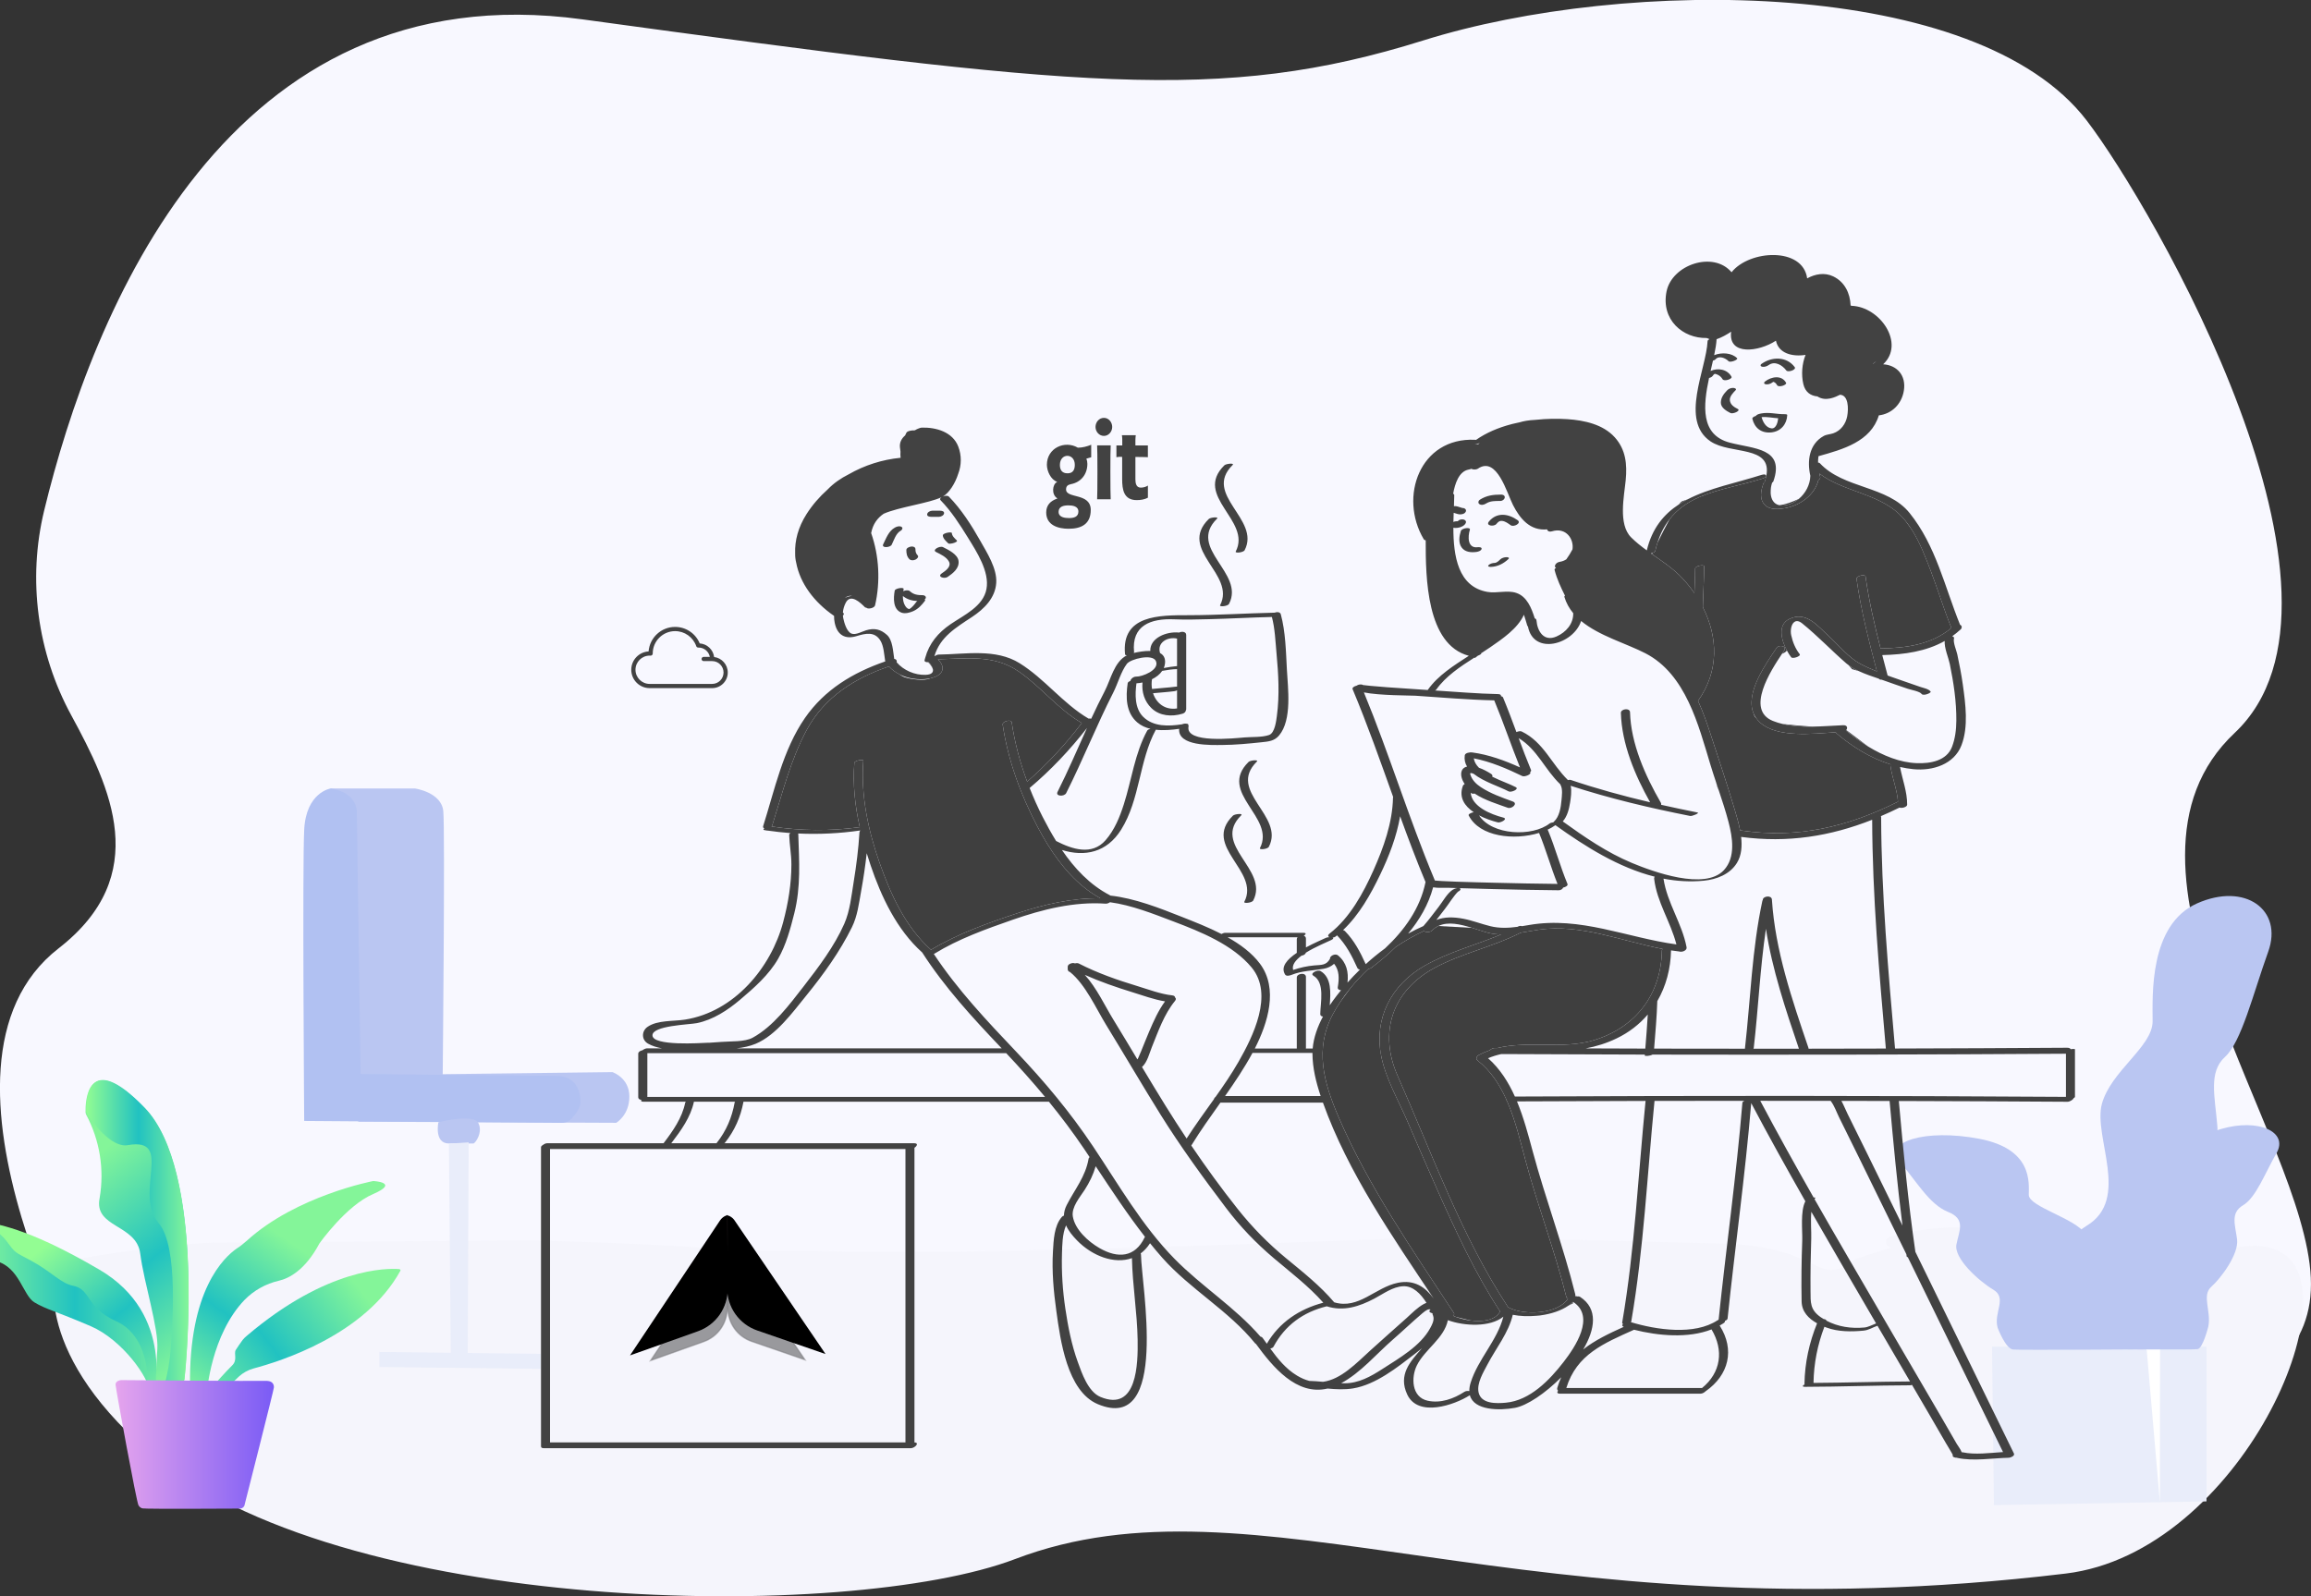 <svg width="1676" height="1158" viewBox="0 0 1676 1158" fill="none" xmlns="http://www.w3.org/2000/svg">
<rect x="0" y="0" width="1676" height="1158" fill="#333333" stroke="none"/>
<path d="M51.664 518.847C26.991 473.477 19.902 420.476 32.035 370.337C66.522 228.229 164.124 -21.241 422.442 14.047C780.952 63.096 885.234 75.359 1032.32 29.307C1179.4 -16.745 1433.77 -16.609 1513.38 87.485C1561.63 150.568 1724.8 433.556 1620.66 531.655C1516.51 629.753 1671.09 823.771 1675.86 926.775C1680.64 1029.78 1531.91 1043.13 1344.89 1046.26C1157.86 1049.4 71.43 1013.7 71.43 1013.7C71.43 1013.7 -67.885 773.632 42.531 687.931C110.825 634.795 80.154 571.303 51.664 518.847Z" fill="#F8F8FF"/>
<path d="M160.307 901.431C136.452 900.614 46.893 912.876 41.576 917.509C40.213 918.735 20.584 977.049 106.871 1052.26C244.823 1172.7 615.874 1176.79 736.104 1131.01C910.588 1064.52 1101.84 1189.19 1498.11 1141.5C1624.75 1126.24 1709.4 932.36 1651.87 907.154C1617.38 892.167 1576.08 931.951 1541.46 914.511C1501.52 894.347 1420.68 881.812 1370.65 897.208C1368.61 897.753 1367.38 899.933 1367.93 901.977C1368.47 903.884 1370.38 905.11 1372.43 904.701L1346.12 913.149C1316.81 934.949 1323.35 905.928 1254.65 902.249L1052.08 897.208C979.7 899.388 700.935 911.65 591.882 907.29H531.903C491.827 902.249 388.09 899.933 384.274 899.797L160.307 901.431Z" fill="#F5F5FC"/>
<path d="M239.69 572H301.032C301.032 572 320.116 574.725 321.479 588.35C322.843 601.975 321.071 779.234 321.071 779.234L444.163 777.735C444.163 777.735 456.432 781.823 456.432 795.447C456.432 809.072 446.89 814.522 446.89 814.522L259.865 813.705L239.69 572Z" fill="#BAC6F2"/>
<path d="M239.69 572C239.69 572 221.969 574.725 220.606 601.975C219.243 629.224 220.606 813.16 220.606 813.16L407.495 814.522C410.221 814.522 412.811 813.432 414.583 811.388C417.309 808.391 420.99 803.759 420.99 799.535C420.99 792.177 418.263 780.46 403.269 780.46C388.274 780.46 261.501 779.098 261.501 779.098L258.774 588.35C258.774 588.486 258.774 574.725 239.69 572Z" fill="#B1C1F2"/>
<path d="M317.935 814.113C317.935 814.113 314.664 829.509 325.569 829.509H343.29C344.653 829.509 350.515 821.334 346.834 814.522C343.153 807.709 317.935 814.113 317.935 814.113Z" fill="#BAC6F2"/>
<path d="M325.569 829.646L326.932 983.47H339.2L339.882 828.692L325.569 829.646Z" fill="#E9EDFA"/>
<path d="M275.132 980.745L392.364 982.108V993.007L275.132 991.645V980.745Z" fill="#E9EDFA"/>
<path d="M1444.69 976.947L1446.04 1091.84L1600.21 1089.14V976.947H1444.69Z" fill="#E9EDFA"/>
<path d="M1566.4 1089.68L1566.53 976.947H1556.66" fill="white"/>
<path d="M1484.72 976.677C1484.72 976.677 1481.07 908.551 1513.25 889.222C1545.44 869.892 1517.85 824.745 1524.34 800.82C1530.83 776.895 1561.13 759.323 1561.13 740.94C1561.13 722.557 1558.42 670.922 1593.31 655.377C1628.2 639.833 1655.93 659.973 1644.97 690.386C1634.02 720.8 1625.63 755.809 1613.6 766.758C1601.56 777.706 1606.29 795.278 1608.05 816.5C1609.81 837.722 1593.31 872.596 1584.12 885.572C1574.92 898.548 1584.12 920.581 1581.41 943.56C1581.41 943.56 1576.41 975.73 1571.27 976.812C1566.13 977.893 1484.72 976.677 1484.72 976.677Z" fill="#BAC6F2"/>
<path d="M1556.66 978.839C1556.66 978.839 1560.72 946.398 1524.75 937.207C1488.77 928.015 1519.61 906.523 1512.44 895.169C1505.27 883.815 1471.33 875.434 1471.33 866.783C1471.33 858.132 1474.44 833.531 1435.36 826.097C1396.27 818.663 1365.44 828.26 1377.74 842.723C1390.05 857.186 1399.38 873.812 1412.64 879.084C1425.89 884.355 1420.88 892.601 1418.86 902.739C1416.83 912.876 1435.35 929.502 1445.63 935.585C1455.91 941.667 1445.63 952.211 1448.74 963.16C1448.74 963.16 1454.42 978.434 1459.97 978.974C1465.51 979.515 1556.66 978.839 1556.66 978.839Z" fill="#BAC6F2"/>
<path d="M1526.64 978.704C1526.64 978.704 1523.8 944.776 1548.82 935.179C1573.84 925.582 1552.47 903.144 1557.34 891.249C1562.21 879.354 1586.01 870.703 1586.01 861.512C1586.01 852.32 1583.84 826.773 1611.03 818.933C1638.21 811.093 1659.71 821.231 1651.06 836.37C1642.4 851.509 1636.05 868.811 1626.71 874.353C1617.38 879.895 1621.03 888.546 1622.39 899.089C1623.74 909.632 1610.89 927.069 1603.72 933.422C1596.56 939.775 1603.72 950.859 1601.56 962.213C1601.56 962.213 1597.64 978.163 1593.72 978.704C1589.8 979.245 1526.64 978.704 1526.64 978.704Z" fill="#BAC6F2"/>
<path d="M113.551 1022.56C113.551 1022.56 125.547 957.43 62.296 922.551C-0.818 887.671 -3.817 888.08 -16.358 884.129C-23.583 881.676 -30.944 886.854 -22.628 897.208C-14.313 907.7 -19.084 910.288 -2.454 914.921C14.177 919.553 16.631 939.718 24.946 944.759C33.261 949.8 40.486 951.163 65.84 962.063C88.878 972.009 108.507 1000.08 108.507 1009.89C108.507 1019.7 130.999 1023.1 130.999 1023.1L113.551 1022.56Z" fill="url(#paint0_linear_16_3)"/>
<path d="M111.37 1013.43C111.37 1013.43 127.455 953.479 72.111 921.052C16.767 888.625 -2.454 889.033 -13.495 885.082C-19.766 882.766 -2.59 890.668 4.635 900.206C11.86 909.879 10.087 907.699 23.037 914.784C38.032 923.096 44.303 931.134 53.163 932.769C65.977 935.222 62.16 948.574 84.379 958.52C104.418 967.649 107.008 992.037 107.008 1001.17C107.008 1010.43 126.637 1013.43 126.637 1013.43H111.37Z" fill="url(#paint1_linear_16_3)"/>
<path d="M166.987 1004.57L173.257 998.577C176.256 995.852 179.937 993.808 183.89 992.718C203.383 987.541 264.861 968.33 290.352 921.869C290.625 921.46 290.352 920.915 289.943 920.779H289.807C289.671 920.779 289.534 920.643 289.534 920.643C281.083 919.962 237.325 919.28 178.846 969.147C177.756 969.965 176.801 971.055 175.983 972.009C174.484 974.052 172.03 977.595 170.94 979.366C169.44 982.091 172.439 986.587 168.35 990.538C164.26 994.489 155.4 1004.44 155.4 1004.44L162.625 1009.75L166.987 1004.57Z" fill="url(#paint2_linear_16_3)"/>
<path d="M133.726 1000.76C133.726 1000.76 150.492 850.748 104.69 803.606C62.569 760.279 61.887 800.063 62.024 806.876C62.024 807.557 62.296 807.966 62.433 808.511C72.384 827.04 75.791 848.431 72.247 869.141C67.885 890.805 98.965 887.943 101.691 909.334C104.418 930.725 115.187 963.698 114.096 978.821C113.006 993.945 112.869 1008.66 112.869 1008.66L129.772 1009.2L133.726 1000.76Z" fill="url(#paint3_linear_16_3)"/>
<path d="M133.589 1001.17C133.726 1000.89 133.862 1000.48 133.862 1000.08C134.953 990.266 148.993 848.976 104.827 803.469C62.978 760.279 62.296 799.382 62.569 806.467C62.705 807.284 63.114 808.102 63.523 808.783C66.658 813.279 80.426 832.899 92.695 830.719C126.637 824.724 96.648 865.462 115.05 887.262C129.773 904.429 124.865 963.834 123.775 979.093C123.093 987.677 121.594 996.125 119.413 1004.44C119.004 1006.62 120.503 1008.66 122.548 1009.07C122.684 1009.07 122.82 1009.07 122.82 1009.07C123.093 1009.07 123.366 1009.2 123.638 1009.2H126.774C128.682 1009.34 130.318 1008.39 131.136 1006.75L133.589 1001.17Z" fill="url(#paint4_linear_16_3)"/>
<path d="M150.083 1009.89C150.083 1009.89 153.082 968.33 177.347 942.988C184.162 936.039 192.75 931.271 202.156 929.091C209.381 927.456 221.24 921.597 231.6 902.113C231.6 902.113 251.093 874.455 270.723 866.144C290.216 857.696 270.723 856.743 270.723 856.743C270.723 856.743 214.833 867.37 178.982 900.07C176.665 902.113 174.348 904.021 171.758 905.656C162.488 912.06 136.724 935.903 137.815 1005.8L150.083 1009.89Z" fill="url(#paint5_linear_16_3)"/>
<path d="M198.612 1006.62C198.612 1006.62 199.43 1001.57 192.75 1001.71C186.889 1001.98 88.196 1001.17 88.196 1001.17C88.196 1001.17 83.561 1001.17 83.834 1004.71C84.107 1008.25 99.101 1090.41 100.465 1092.04C101.146 1093.13 102.1 1093.95 103.327 1094.22C105.236 1094.77 174.484 1094.36 174.484 1094.36C176.12 1094.09 177.347 1092.86 177.483 1091.23C177.483 1091.23 198.748 1007.57 198.612 1006.62Z" fill="url(#paint6_linear_16_3)"/>
<path d="M1042.74 863.941C1056.06 893.791 1069.9 923.94 1087.93 951.4C1087.89 951.446 1087.84 951.491 1087.82 951.54C1084.34 957.843 1075.24 959.063 1066.48 957.912C1062.86 957.081 1059.18 956.18 1056.02 955.382C1055.24 955.099 1054.49 954.802 1053.78 954.494C1054.53 953.934 1054.9 953.232 1054.43 952.514C1024.28 906.509 992.434 860.725 970.695 810.109C960.057 785.34 953.202 760.989 966.569 735.864C968.202 732.801 970.036 729.782 972.009 726.807C974.52 723.383 976.923 720.123 979.188 717.053C983.203 712.103 987.626 707.35 992.373 702.878C993.14 702.807 993.893 702.574 994.447 702.156C1000.62 697.498 1006.63 692.448 1012.2 686.993C1018.84 682.494 1025.75 678.574 1032.71 675.34C1033.78 676.441 1037.19 676.454 1038.55 675.046C1039.94 673.604 1041.48 672.538 1043.1 671.75L1067.63 673.114C1071.91 674.45 1076.02 675.896 1079.63 676.773C1082.6 677.497 1085.61 677.821 1088.64 677.876C1070.21 685.591 1050.53 690.614 1033.04 700.641C1008.82 714.519 996.347 738.878 1001.67 765.993C1004.88 782.328 1014.15 798.217 1020.72 813.451C1027.99 830.311 1035.25 847.172 1042.74 863.941ZM1116.11 674.419C1111.74 675.048 1107.28 675.925 1102.79 676.64C1082.85 686.895 1060.16 691.422 1040.32 702.18C1009.62 718.834 999.717 749.016 1013.6 780.394C1038.51 836.683 1059.71 896.562 1093.78 948.363C1093.9 948.394 1094.01 948.434 1094.12 948.487C1105.14 954.456 1129.76 953.435 1137.13 942.12C1136.54 941.858 1136.09 941.409 1135.91 940.711C1127.63 907.324 1115.24 875.124 1106.35 841.905C1102.68 828.175 1099.05 812.727 1092.94 798.773C1092.56 798.585 1092.47 798.299 1092.6 797.967C1087.64 786.848 1081.06 776.731 1071.55 769.273C1069.89 767.968 1071.06 766.095 1072.56 765.295C1075.15 763.909 1077.79 762.783 1080.47 761.86C1081.35 761 1082.7 760.272 1083.89 760.278C1084.54 760.281 1085.2 760.283 1085.85 760.285C1108.29 754.79 1133.11 761.344 1155.48 754.708C1186.43 745.53 1204.7 721.113 1205.24 689.637C1205.25 689.157 1205.43 688.738 1205.7 688.375C1176.01 682.707 1146.33 670.06 1116.11 674.419ZM1137.54 947.092C1139.61 946.082 1140.89 945.387 1140.89 945.387C1140.89 945.387 1140.8 945.094 1140.65 944.576C1139.71 945.48 1138.67 946.313 1137.54 947.092ZM1295.55 366.381C1298.9 365.661 1301.94 364.073 1304.52 361.931C1299.96 364.064 1294.59 366.135 1290.33 366.491C1291.78 366.815 1293.49 366.821 1295.55 366.381ZM1284.34 353.678C1284.12 355.078 1284.05 356.482 1284.14 357.831C1284.13 356.474 1284.2 355.065 1284.34 353.678ZM1371.11 554.545C1356.7 550.005 1343.41 541.805 1332.05 532.133C1331.69 531.827 1331.48 531.511 1331.38 531.196C1314.46 532.328 1288.64 535.371 1276.34 524.035C1275.24 523.021 1274.32 521.945 1273.54 520.824C1272.66 520.093 1272.12 519.079 1271.86 517.834C1265.26 502.817 1280.84 481.379 1288.42 470.01C1290.12 467.465 1296.21 468.559 1293.91 471.999C1293.47 472.67 1292.96 473.43 1292.4 474.261C1293.1 474.008 1294.94 473.246 1295.92 471.908C1291.81 464.289 1289.03 453.357 1297.53 449.102C1309.87 442.92 1318.39 454.3 1326.55 461.718C1333.65 468.163 1340.48 476.903 1349.03 481.492C1352.96 483.601 1357.05 485.408 1361.21 487.071C1355.34 464.883 1349.6 442.683 1346.42 419.932C1346.12 417.748 1352.69 416.311 1352.95 418.213C1355.41 435.859 1359.43 453.171 1363.84 470.404C1382.49 470.101 1400.66 467.676 1415.22 455.543C1409.75 442.112 1405.61 428.224 1400.44 414.678C1396.71 404.882 1392.51 393.748 1386.51 384.27C1384.94 381.991 1383.36 379.787 1381.78 377.714C1380.29 375.891 1378.72 374.166 1377.02 372.591C1360.96 357.732 1336.43 356.489 1319.46 343.53C1319.64 344.327 1319.83 345.113 1320.04 345.869C1320.3 346.814 1319.71 347.634 1318.8 348.199C1316.13 359.087 1305.52 366.784 1294.32 368.697C1289.93 369.448 1283.73 369.951 1280.2 366.571C1275.64 362.206 1277.05 355.838 1278.97 350.547C1279.07 350.267 1279.35 350.019 1279.73 349.8C1280.29 348.154 1280.72 346.624 1280.99 345.222L1280.76 345.293C1280.61 345.909 1279.85 346.639 1278.31 347.129C1263.29 351.913 1247.28 354.363 1232.73 360.485C1223.45 364.394 1216.23 369.787 1210.85 376.662C1207.82 382.128 1204.65 388.397 1202.08 393.652C1201.47 395.566 1200.93 397.533 1200.48 399.582C1200.34 400.224 1199.5 400.764 1198.47 401.13C1198.33 401.429 1198.2 401.703 1198.07 401.971C1205.82 407.409 1213.78 412.638 1220.32 419.686C1223.43 423.035 1226.28 426.574 1228.83 430.253C1229.08 424.342 1229.34 418.428 1229.36 412.51C1229.38 410.406 1235.9 409.378 1235.9 410.791C1235.85 420.262 1235.24 429.717 1235 439.181V440.548C1245.93 462.054 1246.85 486.872 1231.47 508.41C1235.31 516.892 1238.35 525.759 1241.04 534.033C1246.82 551.737 1252.78 569.529 1258.08 587.37C1259.4 591.802 1260.97 597.016 1261.98 602.38C1262.03 602.384 1262.08 602.38 1262.12 602.387C1303.59 608.542 1339.7 599.966 1376.48 581.573C1375.81 572.628 1372.22 564.231 1370.96 555.334C1370.93 555.057 1370.99 554.793 1371.11 554.545ZM1245.52 571.073C1245.62 571.387 1246.01 572.295 1246.58 573.595C1245.85 571.394 1245.11 569.195 1244.38 566.995C1245 569.263 1245.41 570.754 1245.52 571.073ZM1338.69 529.894C1343.6 533.962 1349.03 537.983 1354.83 541.526L1338.97 529.59C1338.88 529.697 1338.79 529.796 1338.69 529.894ZM1314.4 527.116C1307.38 526.651 1299.7 526.02 1292.82 525.187C1299.7 526.833 1307.05 527.225 1314.4 527.116ZM1340.62 482.48L1343.2 485.432L1347.78 486.719C1345.2 485.497 1342.78 484.095 1340.62 482.48ZM1219.97 363.614C1219.33 363.884 1218.5 364.704 1217.54 365.924C1219.55 364.615 1221.63 363.408 1223.79 362.285C1221.95 362.881 1220.62 363.342 1219.97 363.614ZM673.554 480.303C673.379 480.329 673.207 480.349 673.036 480.36C674.305 481.567 675.795 483.346 676.577 485.492C676.28 483.864 675.071 481.99 673.554 480.303ZM759.534 612.207C759.516 612.201 759.5 612.194 759.486 612.185C759.389 612.137 759.369 612.059 759.387 611.973C756.923 607.973 754.628 603.906 752.487 599.851C740.267 576.681 731.018 551.564 727.19 525.666C726.823 523.174 733.385 521.661 733.723 523.947C735.876 538.538 739.74 553.035 744.926 567.02C759.423 554.388 773.061 539.697 784.546 524.476C784.526 524.465 784.499 524.461 784.478 524.45C767.157 514.372 754.903 498.084 738.47 486.883C720.577 474.686 700.672 477.813 680.195 478.261C682.56 480.679 684.53 483.718 683.13 486.879C681.818 489.838 677.941 491.368 674.684 492.086C670.083 494.217 660.151 492.622 656.235 491.339C654.998 490.934 653.625 490.13 652.257 489.149C649.401 487.696 646.82 485.798 644.689 483.459C619.736 491.949 597.899 505.825 585.154 529.353C573.385 551.079 567.459 575.363 560.07 598.73C559.973 599.036 559.792 599.312 559.56 599.563C580.837 602.761 602.225 602.958 623.525 600.054C620.105 584.734 618.349 569.051 619.58 553.493C619.733 551.546 626.189 550.824 626.113 551.775C624.143 576.692 629.636 602.511 637.909 625.973C645.9 648.638 656.605 672.388 675.004 688.802C675.047 688.84 675.058 688.884 675.08 688.926C675.108 688.955 675.141 688.977 675.164 689.01C694.717 677.278 716.83 669.415 738.452 662.275C757.37 656.029 777.844 651.326 797.995 651.645C781.685 642.671 769.267 627.973 759.534 612.207ZM555.926 602.635C555.926 602.635 556.359 602.608 557.083 602.573C556.72 602.522 556.355 602.48 555.992 602.427L555.926 602.635Z" fill="#3F3F3F"/>
<path d="M695.179 407.036C695.735 412.274 691.234 415.809 687.266 418.511C684.823 420.177 679.377 418.411 683.026 415.924C685.58 414.183 690.143 411.124 688.24 407.463C686.466 404.043 682.116 402.077 678.822 400.418C675.754 398.874 681.602 395.751 683.912 396.914C687.706 398.823 694.656 402.114 695.179 407.036ZM663.897 405.97C664.862 405.53 666.618 404.028 665.495 402.861C664.22 401.536 663.904 400.158 663.902 398.382C663.9 396.816 662.304 396.353 660.937 396.473C659.747 396.577 657.308 397.423 657.308 398.956C657.311 401.49 657.646 403.691 659.493 405.605C660.606 406.761 662.542 406.59 663.897 405.97ZM683.768 388.397C683.901 390.752 686.155 392.639 687.733 394.189C688.062 394.513 689.016 394.409 689.392 394.375C690.258 394.302 691.121 394.099 691.935 393.811C692.401 393.647 694.705 392.816 693.891 392.014C692.404 390.55 690.425 388.896 690.301 386.677C690.24 385.567 683.671 386.646 683.768 388.397ZM646.689 395.14C648.37 391.766 649.696 386.909 653.248 384.975C654.299 384.404 655.061 382.891 653.738 382.16C652.279 381.359 650.424 381.952 649.087 382.679C644.468 385.193 642.73 390.389 640.542 394.774C639.049 397.771 645.627 397.266 646.689 395.14ZM675.382 374.916C677.269 374.916 679.158 374.916 681.045 374.916C682.418 374.916 684.453 373.897 684.67 372.417C684.909 370.767 682.873 370.481 681.696 370.481C679.81 370.481 677.921 370.481 676.034 370.481C674.661 370.481 672.625 371.5 672.409 372.98C672.168 374.632 674.206 374.916 675.382 374.916ZM891.333 438.055C903.021 415.545 860.726 397.888 882.592 376.3C884.237 374.674 877.849 375.285 876.605 376.515C853.882 398.951 896.561 416.493 884.853 439.043C884.143 440.409 890.405 439.842 891.333 438.055ZM896.18 400.09C895.472 401.456 901.732 400.887 902.661 399.102C914.349 376.592 872.053 358.935 893.919 337.347C895.565 335.721 889.176 336.332 887.932 337.562C865.21 359.998 907.888 377.54 896.18 400.09ZM908.887 653.232C920.575 630.723 878.279 613.066 900.145 591.479C901.791 589.854 895.402 590.465 894.158 591.694C871.436 614.129 914.114 631.673 902.406 654.222C901.698 655.587 907.958 655.018 908.887 653.232ZM920.212 614.277C931.902 591.767 889.607 574.11 911.47 552.524C913.116 550.898 906.727 551.51 905.483 552.739C882.763 575.173 925.442 592.718 913.731 615.267C913.023 616.632 919.285 616.065 920.212 614.277ZM1504.82 761.245C1504.82 772.689 1504.82 784.131 1504.82 795.576C1504.82 795.992 1504.42 796.358 1503.82 796.659C1503.56 797.713 1501.02 799.257 1499.44 799.246C1458.66 798.971 1417.87 798.805 1377.08 798.692C1380.38 835.24 1383.8 871.807 1389.09 908.138C1391.85 913.781 1394.62 919.418 1397.38 925.064C1418.47 968.177 1439.53 1011.3 1460.57 1054.44C1461.38 1056.11 1458.08 1057.45 1456.96 1057.48C1445.22 1057.73 1431.11 1060.14 1419.62 1057.62C1419.43 1057.58 1419.29 1057.52 1419.14 1057.47C1418.4 1057.5 1417.65 1057.39 1417.02 1057.08C1417.01 1057.07 1417 1057.06 1416.98 1057.06C1416.1 1056.62 1415.96 1056.06 1416.24 1055.49C1415.92 1054.56 1412.01 1048.26 1411.12 1046.71C1406.95 1039.45 1402.75 1032.23 1398.53 1025C1394.57 1018.21 1390.61 1011.42 1386.64 1004.64C1386.1 1004.81 1385.59 1004.93 1385.21 1004.93C1359.85 1004.99 1334.5 1005.98 1309.13 1006.04C1306.59 1006.05 1307.32 1005.09 1308.74 1004.29C1308.68 1004.12 1308.64 1003.94 1308.65 1003.73C1308.9 988.629 1312.11 973.951 1317.8 959.959C1311.59 956.526 1306.72 951.58 1306.58 944.076C1306.3 929.394 1306.49 914.674 1307.03 899.998C1307.29 892.891 1305.52 878.653 1309.29 871.446C1295.87 847.878 1282.69 824.181 1270.03 800.227C1265.67 852.474 1258.33 904.415 1252.88 956.553C1252.81 957.208 1251.99 957.784 1250.97 958.174C1251.17 958.657 1250.9 959.275 1249.82 959.995C1248.95 960.573 1248.03 961.08 1247.12 961.594C1247.15 961.636 1247.2 961.669 1247.23 961.716C1258.25 979.145 1253.81 997.435 1237.06 1009.18C1237.04 1009.2 1236.99 1009.22 1236.96 1009.24C1236.08 1010.16 1234.57 1011 1233.32 1011C1199.34 1011 1165.36 1011 1131.37 1011C1129.1 1011 1129.08 1009.92 1129.97 1008.86C1129.41 1008.37 1129.14 1007.64 1129.43 1006.64C1130.23 1003.94 1131.2 1001.46 1132.26 999.103C1120.75 1010.71 1107.45 1019.66 1098.71 1021.28C1087.37 1023.39 1068.91 1023.22 1065.98 1012.12C1054.69 1019.32 1028.43 1028.34 1020.58 1011.64C1013.87 997.326 1022.61 987.814 1031.25 978.048C1029.38 979.612 1027.57 981.021 1026 982.219C1013.33 991.929 997.765 1004.48 981.287 1007.18C975.219 1008.18 968.997 1007.85 962.771 1007.29C940.198 1012.65 922.948 991.45 910.83 974.883C910.62 974.814 910.438 974.717 910.314 974.564C890.937 950.639 863.235 935.343 842.898 912.39C839.848 908.951 836.915 905.434 834.039 901.879C832.057 904.964 829.76 907.405 827.236 909.281C827.387 909.567 827.484 909.896 827.488 910.291C827.693 931.726 848.276 1040.41 796.218 1018.64C773.757 1009.25 768.947 971.559 766.109 951.224C764.109 936.936 762.779 922.313 763.625 907.883C764.094 899.85 764.418 889.21 770.115 882.755C770.496 882.324 771.021 882.018 771.609 881.825C771.643 879.395 772.238 876.859 773.6 874.197C779.469 862.706 787.249 853.65 789.489 840.507C789.559 840.092 789.83 839.723 790.211 839.401C788.836 837.335 787.461 835.268 786.072 833.209C778.065 821.35 769.592 810.121 760.721 799.226C686.876 799.226 613.034 799.226 539.189 799.226C537.124 810.271 532.837 820.035 525.808 828.923C525.691 829.071 525.504 829.209 525.287 829.339C571.194 829.339 617.1 829.339 663.009 829.339C666.111 829.339 665.06 831.397 663.192 832.626C663.192 903.879 663.192 975.129 663.192 1046.38C667.285 1046.51 663.381 1050.55 660.617 1050.55C571.888 1050.55 483.157 1050.55 394.427 1050.55C393.111 1050.55 392.554 1050.18 392.477 1049.66C392.407 1049.56 392.356 1049.45 392.356 1049.32C392.356 976.976 392.356 904.634 392.356 832.292C392.356 831.621 392.921 831.054 393.715 830.626C394.594 829.909 395.786 829.339 396.819 829.339C424.958 829.339 453.099 829.339 481.238 829.339C487.996 820.427 494.709 810.969 496.934 799.89C496.981 799.653 497.178 799.43 497.459 799.226C487.228 799.226 476.996 799.226 466.762 799.226C464.889 799.226 464.659 798.595 465.182 797.87C463.922 797.78 462.873 797.186 462.873 795.897C462.873 785.385 462.873 774.873 462.873 764.361C462.873 763.077 464.352 762.167 465.91 761.899C466.865 761.15 468.322 760.485 469.343 760.485C472.902 760.485 476.464 760.485 480.023 760.485C476.367 759.814 472.963 758.758 470.044 757.128C465.179 754.41 465.078 747.98 469.737 744.82C476.928 739.94 488.44 740.957 496.72 739.659C532.523 734.049 559.204 701.944 567.968 668.96C571.636 655.164 573.942 641.334 573.944 627.037C573.944 619.859 572.582 612.917 572.357 605.81C572.339 605.234 572.675 604.731 573.189 604.328C567.815 603.94 562.441 603.342 557.078 602.576C556.715 602.525 556.35 602.483 555.987 602.43C555.55 602.365 555.11 602.321 554.673 602.255C553.271 602.04 553.505 601.482 554.355 600.919C553.618 600.669 553.194 600.144 553.467 599.282C561.747 573.1 567.826 543.873 583.759 520.856C598.043 500.222 618.575 487.936 641.998 479.814C641.189 474.924 640.983 468.49 638.335 464.439C634.124 457.991 627.715 459.462 621.178 461.455C612.966 463.958 607.195 460.729 605.37 451.874C604.998 450.068 604.853 448.372 604.892 446.784C590.447 436.859 580.238 423.231 577.422 408.196C576.897 406.023 576.617 403.793 576.662 401.448C576.327 392.169 578.835 382.506 584.906 372.964C589.135 366.317 594.306 360.366 600.142 355.152C604.662 350.459 609.914 346.873 615.356 344.155C626.847 337.54 639.795 333.364 653.138 332.1C652.953 330.556 652.946 329.057 653.057 327.584C652.915 326.627 652.78 325.612 652.662 324.483C652.299 320.926 653.866 318.062 656.418 315.876C656.727 315.214 657.036 314.549 657.371 313.88C657.987 312.647 661.449 312.042 663.047 312.243C663.273 312.166 663.496 312.093 663.724 312.022C664.833 311.271 667.551 310.221 668.388 310.199C678.876 309.916 690.882 313.296 694.976 323.978C697.426 330.366 697.354 337.396 694.935 343.653C692.683 350.86 688.36 357.334 684.221 359.921C684.038 360.036 683.797 360.142 683.597 360.255C685.148 359.56 687.257 359.338 688.159 360.262C697.183 369.491 704.511 380.967 710.796 392.105C715.728 400.845 723.18 412.362 722.497 422.825C721.778 433.862 713.724 441.763 704.881 447.608C693.082 455.406 681.773 462.066 677.675 475.947C677.695 475.965 677.715 475.98 677.733 475.998C678.671 475.369 679.895 474.855 680.777 474.844C700.174 474.607 722.055 470.279 739.464 481.117C757.73 492.483 770.845 510.351 789.39 521.259C790.129 521.188 790.842 521.219 791.39 521.37C794.507 514.65 797.722 507.974 801.155 501.403C805.571 492.955 807.956 480.122 817.202 475.407C816.481 475.342 815.96 475.11 815.917 474.649C813.097 445.98 840.939 446.303 861.939 446.279C882.774 446.254 903.558 444.919 924.375 444.445C926.129 443.749 928.413 443.933 928.872 445.623C932.312 458.255 932.59 472.656 933.282 485.631C933.994 499.022 937.206 522.225 927.574 533.574C924.161 537.594 919.975 537.906 914.975 538.438C905.494 539.445 895.95 540.38 886.404 540.431C878.514 540.475 854.087 541.439 855.156 528.71C849.85 529.485 843.865 530.023 838.227 529.359C826.009 552.008 826.866 579.827 813.079 601.867C802.683 618.485 786.638 621.735 770.135 616.594C779.24 629.927 790.416 641.903 804.777 649.345C804.976 649.447 805.12 649.56 805.233 649.675C822.872 651.587 841.065 658.761 857.349 665.215C866.271 668.752 876.336 672.663 885.838 677.536C886.724 677.055 887.752 676.692 888.473 676.692C907.352 676.692 926.231 676.692 945.109 676.692C947.774 676.692 947.019 677.873 945.533 678.805C946.437 679.104 947.098 679.769 947.098 680.867C947.098 683.002 947.098 685.14 947.098 687.277C953.164 684.015 959.175 681.523 961.624 680.309C962.205 680.021 963.152 679.873 964.085 679.857C963.055 679.368 962.724 678.415 964.353 677.151C978.927 665.85 988.723 647.808 996.049 631.385C1003.43 614.833 1009.87 596.875 1010.24 578.611C1010.24 578.443 1010.28 578.281 1010.35 578.124C1000.95 551.908 991.719 525.627 980.949 499.947C980.491 498.858 982.123 497.801 983.888 497.394C985.529 496.178 988.814 496.085 989.456 497.989C989.021 496.532 987.466 496.816 990.067 497.126C991.395 497.283 992.727 497.427 994.059 497.551C998.101 497.93 1002.15 498.257 1006.2 498.561C1015.95 499.29 1025.71 499.936 1035.47 500.554C1035.51 500.459 1035.55 500.362 1035.63 500.253C1042.97 489.876 1054.46 482.731 1065.23 475.728C1034.53 467.566 1033.92 419.206 1033.96 391.968C1033.34 391.873 1032.82 391.633 1032.55 391.182C1014.29 360.481 1029.76 317.245 1069.68 319.028C1069.98 319.041 1070.23 319.074 1070.46 319.114C1077.81 313.925 1086.65 310.208 1096.03 307.749C1096.3 307.679 1096.57 307.599 1096.84 307.53C1098.63 307.074 1100.45 306.677 1102.27 306.31C1104.61 305.605 1108.13 304.819 1113.72 304.556C1121.68 303.705 1129.57 303.585 1136.81 304.077C1148.93 304.901 1162.6 307.82 1171.07 317.238C1179.09 326.155 1180.11 336.804 1179.01 348.271C1177.9 359.879 1173.41 380.309 1182.93 389.826C1186.43 393.321 1190.31 396.358 1194.3 399.266C1198.13 383.297 1206.57 373.09 1217.54 365.928C1219.54 364.619 1221.63 363.411 1223.78 362.289C1239.61 354.043 1259.24 350.319 1277.57 344.479C1279.84 343.754 1280.96 344.403 1280.75 345.296C1280.6 345.912 1279.84 346.643 1278.3 347.132C1263.28 351.916 1247.27 354.366 1232.72 360.488C1223.44 364.397 1216.22 369.79 1210.84 376.665C1207 381.567 1204.09 387.228 1202.07 393.656C1201.46 395.569 1200.92 397.536 1200.47 399.585C1200.33 400.227 1199.49 400.768 1198.46 401.133C1198.09 401.264 1197.71 401.37 1197.31 401.45C1197.56 401.627 1197.82 401.8 1198.06 401.975C1205.81 407.412 1213.77 412.642 1220.31 419.689C1223.42 423.038 1226.27 426.577 1228.82 430.256C1229.07 424.345 1229.33 418.431 1229.36 412.513C1229.37 410.409 1235.9 409.381 1235.89 410.794C1235.84 420.265 1235.23 429.72 1234.99 439.185C1234.98 439.621 1234.97 440.057 1234.96 440.494C1234.97 440.511 1234.98 440.531 1234.99 440.549C1245.92 462.055 1246.84 486.873 1231.46 508.411C1235.3 516.893 1238.34 525.76 1241.03 534.034C1246.81 551.738 1252.77 569.53 1258.07 587.371C1259.39 591.803 1260.96 597.017 1261.97 602.381C1262.02 602.385 1262.07 602.381 1262.11 602.388C1303.58 608.543 1339.69 599.967 1376.47 581.574C1375.8 572.629 1372.21 564.232 1370.95 555.335C1370.91 555.056 1370.97 554.792 1371.1 554.542C1356.68 550.001 1343.4 541.802 1332.03 532.13C1331.68 531.824 1331.47 531.507 1331.37 531.193C1314.44 532.324 1288.63 535.368 1276.33 524.032C1275.23 523.018 1274.31 521.941 1273.53 520.82C1272.86 519.857 1272.3 518.86 1271.84 517.83C1265.24 502.813 1280.83 481.376 1288.4 470.007C1290.1 467.462 1296.19 468.556 1293.9 471.996C1293.45 472.667 1292.94 473.427 1292.38 474.257C1284.19 486.505 1265.81 514.893 1285.7 522.958C1287.99 523.888 1290.37 524.606 1292.8 525.186C1299.69 526.829 1307.03 527.221 1314.38 527.115C1322.01 527.002 1329.63 526.371 1336.73 526.092C1339.71 525.974 1340.13 528.118 1338.95 529.589C1338.87 529.695 1338.78 529.795 1338.67 529.893C1343.58 533.961 1349.01 537.981 1354.81 541.525C1365.69 548.17 1377.82 553.14 1390.04 553.614C1399.95 554.002 1411.7 551.957 1415.64 541.804C1417.96 535.815 1418.74 529.299 1418.79 522.918C1418.92 509.046 1416.82 495.228 1414.04 481.655C1413.17 477.371 1409.92 469.856 1410.35 464.988C1396.79 472.625 1381.04 474.82 1365.06 475.221C1366.35 480.158 1367.65 485.09 1368.96 490.023C1369.81 490.333 1370.66 490.649 1371.51 490.953C1378.48 493.449 1385.51 495.768 1392.49 498.24C1394.6 498.988 1398.75 499.708 1400.14 501.677C1400.82 502.639 1394.83 505.121 1393.61 503.396C1392.29 501.533 1385.73 500.395 1383.68 499.691C1377.84 497.69 1371.99 495.724 1366.19 493.613C1365.7 493.431 1365.17 493.252 1364.65 493.072C1363.7 493.11 1362.91 492.904 1362.63 492.364C1357.82 490.714 1352.56 488.979 1347.77 486.714C1345.18 485.491 1342.76 484.091 1340.61 482.476C1340.08 482.08 1339.53 481.704 1339.04 481.278C1328.15 471.834 1318.23 461.309 1306.99 452.221C1304.69 450.363 1302.88 450.232 1301.54 451.061C1301.23 451.249 1300.94 451.47 1300.69 451.75C1298.92 453.694 1298.35 457.65 1299.02 460.744C1300.11 465.77 1301.98 470.417 1305.17 474.53C1306.34 476.045 1300.09 478.16 1299.04 476.806C1298.01 475.48 1296.91 473.79 1295.9 471.905C1291.79 464.286 1289.01 453.353 1297.51 449.098C1309.85 442.917 1318.37 454.297 1326.54 461.714C1333.63 468.16 1340.46 476.899 1349.01 481.489C1352.94 483.597 1357.04 485.405 1361.19 487.068C1355.32 464.879 1349.58 442.68 1346.4 419.928C1346.1 417.745 1352.67 416.307 1352.93 418.21C1355.4 435.856 1359.41 453.167 1363.82 470.401C1382.48 470.098 1400.64 467.672 1415.21 455.539C1409.73 442.108 1405.59 428.221 1400.43 414.675C1396.69 404.878 1392.49 393.744 1386.49 384.267C1385.03 381.963 1383.45 379.773 1381.77 377.711C1380.28 375.888 1378.7 374.162 1377 372.588C1360.94 357.728 1336.41 356.486 1319.44 343.526C1319.62 344.324 1319.81 345.11 1320.02 345.865C1320.29 346.811 1319.69 347.63 1318.78 348.195C1316.11 359.084 1305.5 366.78 1294.3 368.694C1289.91 369.445 1283.71 369.948 1280.18 366.568C1275.63 362.202 1277.03 355.834 1278.95 350.543C1279.05 350.264 1279.33 350.016 1279.71 349.797C1280.27 348.151 1280.7 346.621 1280.97 345.218C1285.37 322.804 1254.92 329.918 1240.54 320.199C1218.09 305.027 1237.41 268.021 1238.38 247.514C1238.41 246.907 1238.97 246.404 1239.74 246.016C1239.2 245.799 1238.51 245.525 1237.7 245.199C1220.45 245.56 1204.45 231.939 1208.63 211.422C1212.62 191.892 1242.63 181.86 1255.77 197.502C1268.62 181.267 1307.43 178.95 1310.61 201.934C1316.38 198.755 1323.23 197.486 1329.49 200.49C1337.91 204.534 1341.73 212.742 1342.12 221.571C1342.31 221.655 1342.51 221.75 1342.71 221.839C1363.47 222.432 1381.82 249.259 1365.72 264.265C1375.71 264.885 1382.55 272.325 1380.72 283.45C1379.11 293.233 1371.9 300.25 1362.58 301.317C1356.79 320.343 1336.55 325.98 1318.96 330.884C1318.91 330.897 1318.87 330.899 1318.82 330.913C1318.59 332.441 1318.48 334.002 1318.5 335.564C1319.05 335.588 1319.51 335.719 1319.78 336.005C1337 354.627 1368.86 352.222 1384.91 372.176C1404.01 395.917 1410.31 425.634 1421.48 453.196C1422.51 453.707 1423.08 454.675 1422.45 455.825C1422.41 456.173 1422.1 456.52 1421.62 456.839C1419.75 458.567 1417.8 460.117 1415.79 461.544C1417.07 461.945 1417.34 462.62 1417.06 463.311C1416.39 466.23 1418.86 471.823 1419.47 474.669C1421.02 481.952 1422.47 489.27 1423.49 496.643C1425.44 510.628 1427.73 527.177 1422.47 540.734C1417.16 554.409 1401.79 559.368 1387.69 557.993C1384.4 557.672 1381.16 557.116 1377.96 556.394C1379.68 565.576 1383.17 574.263 1383.13 583.761C1383.13 585.373 1379.38 586.547 1377.57 585.849C1373.05 588.073 1368.53 590.155 1364.01 592.084C1364.16 592.213 1364.25 592.37 1364.25 592.574C1364.42 648.747 1369.44 704.702 1374.33 760.625C1415.94 760.508 1457.55 760.339 1499.16 760.062C1500.62 760.054 1501.42 760.514 1501.74 761.134C1503.32 760.855 1504.82 760.858 1504.82 761.245ZM1358.37 263.977C1359.26 263.339 1360.05 262.648 1360.75 261.919C1359.3 263.153 1358.23 263.946 1358.23 263.946C1358.23 263.946 1358.31 263.964 1358.37 263.977ZM1304.52 361.932C1309.49 357.812 1312.72 351.6 1312.9 345.272C1312.9 345.258 1312.91 345.245 1312.92 345.232C1310.47 334.359 1311.99 322.221 1322.54 316.301C1324.64 315.118 1327.28 315.107 1329.52 314.33C1335.11 312.394 1338.61 307.428 1339.63 302.024C1340.72 296.296 1340.55 286.624 1334.41 286.36C1331.3 287.924 1324.11 291.574 1318.01 287.567C1313.11 287.107 1309.16 284.48 1307.8 278.5C1306.27 271.784 1306.82 263.997 1309.44 257.439C1299.84 258.929 1289.87 256.389 1287.96 247.139C1275.49 255.29 1253.2 258.181 1255.48 240.612C1252.59 242.53 1248.44 244.995 1244.92 246.032C1244.74 249.43 1244.06 253.376 1243.16 257.658C1248.62 255.438 1255.95 255.955 1259.78 259.833C1260.86 260.925 1254.84 263.264 1253.64 262.045C1251.27 259.658 1246.54 257.711 1244.1 260.723C1243.82 261.066 1243.12 261.379 1242.29 261.62C1241.74 264.052 1241.16 266.557 1240.57 269.111C1245.83 266.69 1252.72 267.824 1255.73 273.295C1256.6 274.872 1250.31 277.047 1249.19 275.014C1248.46 273.669 1247.08 272.447 1245.66 271.826C1243.5 270.883 1243.36 270.949 1242.03 272.748C1241.48 273.499 1240.47 273.946 1239.45 274.194C1235.17 294.279 1233.08 315.488 1254.51 321.107C1272 325.692 1294.6 325.006 1286.08 349.219C1285.96 349.56 1285.63 349.863 1285.19 350.124C1284.81 351.274 1284.53 352.468 1284.34 353.677C1284.13 355.077 1284.06 356.481 1284.14 357.83C1284.41 362.001 1286.24 365.578 1290.34 366.49C1291.79 366.814 1293.5 366.82 1295.55 366.379C1298.9 365.66 1301.94 364.074 1304.52 361.932ZM1357.75 594.678C1327.42 606.649 1296.6 611.628 1262.72 607.121C1263.49 613.854 1263.02 620.539 1259.68 625.967C1254.64 634.2 1245 637.976 1235.55 638.895C1225.61 639.863 1215.89 639.225 1206.41 637.394C1209 654.916 1219.87 669.791 1223.16 687.182C1223.59 689.485 1219.85 690.978 1217.83 690.23C1215.84 690.008 1213.86 689.745 1211.87 689.439C1211.61 702.761 1208.25 715.377 1201.92 726.235C1201.54 737.745 1200.53 749.212 1199.61 760.689C1221.56 760.736 1243.51 760.751 1265.46 760.76C1269.54 724.928 1270.53 688.752 1278.14 653.379C1278.17 653.23 1278.27 653.088 1278.41 652.951C1278.32 650.01 1284.82 649.126 1285.04 652.583C1287.42 689.59 1299.68 725.214 1311.53 760.142C1311.6 760.353 1311.62 760.556 1311.63 760.751C1330.31 760.733 1348.99 760.694 1367.67 760.645C1362.84 705.413 1357.94 650.151 1357.75 594.678ZM1271.86 760.222C1271.84 760.419 1271.74 760.596 1271.59 760.765C1282.6 760.767 1293.61 760.769 1304.62 760.762C1294.97 732.297 1285.28 703.481 1280.7 673.782C1276.44 702.425 1275.19 731.44 1271.86 760.222ZM1137.14 942.118C1136.55 941.857 1136.09 941.408 1135.92 940.71C1127.64 907.323 1115.24 875.123 1106.36 841.904C1102.69 828.174 1099.05 812.725 1092.94 798.772C1092.56 798.583 1092.47 798.298 1092.6 797.966C1087.64 786.847 1081.06 776.729 1071.56 769.272C1069.89 767.967 1071.07 766.094 1072.56 765.294C1075.15 763.907 1077.79 762.782 1080.48 761.859C1081.35 760.999 1082.7 760.271 1083.9 760.277C1084.55 760.279 1085.2 760.282 1085.85 760.284C1108.29 754.789 1133.12 761.343 1155.48 754.707C1186.43 745.528 1204.7 721.112 1205.24 689.636C1205.25 689.155 1205.43 688.737 1205.71 688.374C1176.01 682.708 1146.33 670.061 1116.11 674.42C1111.74 675.049 1107.28 675.926 1102.79 676.641C1082.85 686.896 1060.16 691.423 1040.32 702.181C1009.62 718.835 999.719 749.017 1013.6 780.395C1038.51 836.684 1059.71 896.563 1093.78 948.364C1093.9 948.395 1094.02 948.435 1094.12 948.488C1105.14 954.455 1129.76 953.436 1137.14 942.118ZM1013.87 930.548C1025.81 928.136 1033.76 933.777 1039.76 942.012C1009.73 896.86 977.649 850.786 959.441 799.899C959.437 799.886 959.432 799.873 959.428 799.859C934.65 799.859 909.872 799.859 885.089 799.859C877.833 810.096 870.507 820.294 863.956 831.011C874.657 846.839 885.939 862.343 897.738 877.185C908.222 890.375 919.707 902.043 932.75 912.802C944.94 922.862 957.388 932.654 967.606 944.732C985.464 950.081 997.237 933.906 1013.87 930.548ZM888.453 795.088C911.563 795.088 934.672 795.088 957.78 795.088C954.448 785.117 951.908 774.913 951.829 764.35C951.827 764.171 951.84 763.992 951.843 763.812C937.341 763.812 922.843 763.812 908.341 763.812C902.453 774.729 895.556 784.975 888.453 795.088ZM1056.02 955.383C1059.15 956.522 1062.77 957.425 1066.48 957.913C1075.24 959.064 1084.35 957.844 1087.82 951.541C1087.85 951.492 1087.89 951.448 1087.93 951.401C1069.9 923.941 1056.06 893.792 1042.74 863.942C1035.26 847.173 1027.99 830.312 1020.72 813.454C1014.15 798.22 1004.87 782.331 1001.67 765.996C996.345 738.882 1008.82 714.522 1033.03 700.644C1050.53 690.619 1070.21 685.596 1088.64 677.879C1085.61 677.826 1082.6 677.503 1079.63 676.776C1076.02 675.899 1071.9 674.453 1067.63 673.117C1059.23 670.491 1050.2 668.316 1043.1 671.753C1041.47 672.542 1039.94 673.607 1038.55 675.049C1037.19 676.458 1033.78 676.444 1032.71 675.343C1025.74 678.577 1018.84 682.495 1012.19 686.996C1006.63 692.449 1000.62 697.501 994.444 702.159C993.89 702.578 993.137 702.808 992.371 702.881C987.626 707.355 983.203 712.106 979.186 717.056C976.607 720.232 974.209 723.488 972.006 726.81C970.034 729.785 968.199 732.804 966.567 735.867C953.2 760.993 960.055 785.343 970.692 810.112C992.434 860.729 1024.28 906.512 1054.43 952.517C1054.9 953.235 1054.53 953.935 1053.78 954.497C1054.49 954.803 1055.24 955.098 1056.02 955.383ZM1021.19 677.273C1024.82 675.275 1028.52 673.454 1032.28 671.797C1036.22 667.374 1039.74 662.486 1043.35 657.857C1046.3 654.085 1049.35 648.322 1053.37 645.533C1054.02 645.084 1055.49 644.435 1056.82 644.235C1054.7 644.162 1052.59 644.112 1050.48 644.025C1047.37 643.899 1042.91 644.34 1039.34 643.684C1035.97 656.233 1029.45 667.359 1021.19 677.273ZM1083.06 644.958C1074.84 644.769 1066.62 644.557 1058.4 644.286C1058.62 644.357 1058.81 644.459 1058.97 644.605C1058.98 644.612 1058.98 644.619 1058.99 644.628C1059.2 644.791 1059.26 644.995 1059.16 645.241C1059.09 645.436 1058.98 645.606 1058.88 645.784C1058.64 646.191 1058.1 646.521 1057.44 646.783C1054.44 649.607 1050.53 655.985 1047.9 659.334C1045.84 661.977 1043.8 664.71 1041.69 667.372C1047.61 665.015 1054.22 665.148 1061.24 666.48C1067.95 667.755 1074.32 670.294 1080.94 671.906C1087.49 673.501 1094 673.206 1100.51 672.342C1100.64 672.276 1100.77 672.214 1100.9 672.147C1101.93 671.603 1102.98 671.58 1103.82 671.866C1105.57 671.589 1107.33 671.297 1109.09 670.993C1146.07 664.604 1179.8 680.201 1215.77 685.102C1211.63 668.765 1201.58 654.388 1199.63 637.429C1199.57 636.891 1199.73 636.401 1200.03 635.972C1173.82 629.378 1149.59 614.06 1128.03 598.607C1126.33 599.821 1124.42 600.921 1122.33 601.892C1122.45 602.016 1122.56 602.153 1122.63 602.321C1127.95 615.108 1131.47 628.488 1136.79 641.274C1137.26 642.413 1135.47 643.518 1133.63 643.883C1133.23 644.902 1132.05 645.826 1130.39 645.817C1114.61 645.728 1098.82 645.319 1083.06 644.958ZM1086.21 596.569C1082.1 595.521 1077.14 593.854 1072.64 591.493C1082.05 606.024 1111.29 607.196 1123.89 597.329C1124.35 596.968 1125.44 596.669 1126.54 596.518C1126.65 596.361 1126.79 596.193 1126.99 596.009C1130.98 592.334 1132 585.617 1132.44 580.516C1132.72 577.187 1133.47 572.343 1131.67 569.258C1131.61 569.156 1131.58 569.049 1131.56 568.945C1120.32 558.272 1114.93 543.625 1101.38 535.47C1104.25 543.217 1107.16 550.952 1110.34 558.586C1110.57 559.151 1110.24 559.707 1109.63 560.17C1111.15 561.525 1105.76 563.818 1104.01 562.972C1092.84 557.563 1081.1 552.537 1068.83 550.112C1069.21 552.686 1070.58 554.945 1072.57 556.949C1075.72 558.033 1078.73 559.725 1081.4 561.397C1082.36 562.004 1082.52 562.739 1082.21 563.428C1088.42 566.531 1095.28 568.872 1099.31 571.038C1101.96 572.465 1095.93 575.085 1094.1 574.102C1087.84 570.735 1076.13 567.193 1068.76 561.362C1067.34 560.755 1065.88 560.336 1066.28 561.703C1067.47 565.727 1070.43 568.713 1073.92 571.007C1081.05 575.701 1089.15 578.509 1097.15 581.437C1101.08 582.879 1096.39 587.047 1093.43 585.964C1086.46 583.411 1076.77 580.547 1069.48 575.694C1068.58 575.867 1067.71 575.845 1067.2 575.512C1067 575.377 1066.78 575.209 1066.57 575.023C1067.37 585.085 1081.08 590.76 1090.21 593.092C1093.91 594.035 1088.28 597.096 1086.21 596.569ZM1150.04 760.53C1164.43 760.581 1178.83 760.647 1193.22 760.68C1193.88 752.441 1194.56 744.206 1195.02 735.956C1189.01 743.012 1181.45 748.959 1172.32 753.329C1164.97 756.851 1157.6 759.119 1150.04 760.53ZM1114.29 450.055C1114.92 457.942 1119.65 465.728 1128.76 461.748C1135.74 458.695 1141.1 452.567 1140.95 444.824C1138.09 441.379 1135.86 437.459 1134.5 432.916C1134.43 432.671 1134.62 432.405 1134.98 432.143C1131.97 426.101 1129.1 420.015 1127.42 413.439C1127.28 412.881 1127.76 412.345 1128.51 411.908C1126.58 411.171 1128.2 408.05 1131.02 407.6C1132.99 407.286 1134.63 406.628 1135.96 405.727C1137.47 403.598 1139.11 401.055 1140.4 398.544C1141.57 391.1 1135.82 382.346 1125.58 385.405C1123.44 386.043 1122.18 385.157 1122.05 384.023C1109.79 385.197 1102.41 376.49 1097.24 366.306C1092.84 357.628 1085.57 330.669 1071.87 339.945C1070.58 340.822 1068.16 340.769 1067.08 340.087C1066.41 340.363 1065.67 340.53 1065.11 340.634C1057.91 341.967 1055.15 351.088 1053.88 358.127C1054.35 358.357 1054.67 358.731 1054.66 359.307C1054.64 361.691 1054.55 364.357 1054.44 367.203C1054.75 367.172 1055.07 367.144 1055.37 367.157C1056.54 367.208 1057.7 367.606 1058.8 367.967C1059.3 368.129 1059.79 368.3 1060.29 368.437C1060.41 368.47 1060.48 368.49 1060.53 368.508C1060.55 368.51 1060.56 368.51 1060.59 368.512C1060.73 368.534 1060.88 368.548 1061.03 368.548C1062.41 368.608 1063.69 369.812 1063.01 371.19C1062.25 372.712 1060.33 373.208 1058.75 373.139C1057.58 373.088 1056.42 372.69 1055.31 372.329C1054.96 372.213 1054.61 372.103 1054.25 371.992C1054.17 374.156 1054.1 376.384 1054.05 378.665C1054.66 378.351 1055.32 378.165 1055.91 378.165C1056.22 378.165 1056.52 378.169 1056.82 378.151C1056.88 378.149 1057.06 378.112 1057.21 378.085C1057.38 377.952 1057.55 377.817 1057.7 377.666C1058.84 376.625 1061.12 376.417 1062.39 377.303C1063.82 378.298 1063.08 379.788 1062.07 380.719C1060.24 382.397 1057.82 382.998 1055.37 383.002C1054.95 383.002 1054.47 382.944 1054.02 382.82C1054.03 403.273 1057.35 425.687 1078.77 429.393C1085.55 430.566 1092.99 427.94 1099.57 430.09C1107.42 432.657 1110.7 441.138 1113.04 448.567C1113.73 448.788 1114.22 449.264 1114.29 450.055ZM1057.36 378.076C1057.46 378.043 1057.47 378.036 1057.41 378.056C1057.41 378.058 1057.39 378.065 1057.36 378.076ZM1073.14 321.453C1072.12 321.843 1070.47 322.058 1069.29 321.962L1071.95 322.268C1071.95 322.268 1072.39 321.962 1073.14 321.453ZM1040.72 500.895C1055.95 501.861 1071.26 503.21 1086.52 503.511C1088.18 503.544 1088.71 504.204 1088.55 505.015C1089.25 505.124 1089.82 505.425 1090.05 505.981C1093.5 514.258 1096.62 522.654 1099.74 531.058C1101.06 530.486 1102.67 530.198 1103.54 530.621C1119.53 538.382 1125.12 554.227 1137.1 565.88C1137.9 565.689 1138.63 565.612 1139.03 565.747C1157.95 572.155 1177.25 577.428 1196.72 582C1185.67 562.365 1176.13 539.636 1175.51 517.153C1175.44 514.225 1182.04 513.265 1182.14 516.685C1182.75 539.363 1193.21 562.857 1204.47 582.272C1204.78 582.815 1204.83 583.338 1204.69 583.818C1213.46 585.789 1222.25 587.648 1231.06 589.395C1232.93 589.765 1227.25 592.215 1225.7 591.909C1196.49 586.111 1167.4 579.262 1139.1 570.028C1139.97 573.884 1139.18 579.025 1138.66 582.288C1137.88 587.103 1136.64 592.128 1133.37 595.88C1149.1 607.214 1165.43 618.457 1183.46 625.976C1198.86 632.393 1236.46 646.145 1250.25 631.19C1258.85 621.854 1256.5 607.493 1253.58 596.337C1251.57 588.673 1249.1 581.127 1246.58 573.592C1245.84 571.39 1245.11 569.191 1244.38 566.992C1243.03 562.943 1241.7 558.89 1240.47 554.812C1231.73 526.003 1222.67 489.128 1193.39 473.965C1179.44 466.742 1159.73 461.322 1146.67 450.478C1141.14 467.568 1112.09 475.672 1108.11 454.445C1107.87 454.283 1107.68 454.066 1107.6 453.783C1106.91 451.568 1106.17 448.764 1105.18 445.947C1100.72 455.993 1089.29 463.635 1080.88 469.46C1078.68 470.984 1076.39 472.481 1074.05 473.982C1074.75 474.224 1073.35 475.057 1071.74 475.69L1069.7 477.305C1069.7 477.305 1069.51 477.201 1069.25 477.05C1058.96 483.626 1048.45 490.605 1041.67 500.195C1041.48 500.459 1041.14 500.694 1040.72 500.895ZM1040.22 637.792C1040.31 638.016 1040.4 638.244 1040.5 638.468C1040.5 638.475 1040.5 638.483 1040.5 638.49C1040.53 638.548 1040.53 638.605 1040.54 638.663C1040.97 638.825 1041.34 639.066 1041.59 639.414C1040.98 638.559 1040 638.712 1041.88 638.871C1043.16 638.98 1044.45 639.07 1045.73 639.141C1049.21 639.33 1052.69 639.474 1056.17 639.595C1065.89 639.934 1075.62 640.184 1085.35 640.402C1100.08 640.729 1114.81 641.117 1129.55 641.214C1124.65 629.03 1121.2 616.366 1116.17 604.226C1098.15 609.748 1073.05 607.198 1065.12 591.519C1064.69 590.667 1066.81 589.544 1068.77 589.191C1062.24 584.773 1057.85 578.545 1060.88 570.194C1061.1 569.568 1061.6 569.091 1062.22 568.739C1061.59 567.802 1061.03 566.83 1060.59 565.785C1058.9 561.718 1059.25 557.178 1063.95 556.103C1062.53 553.72 1061.84 551.029 1062.29 547.946C1062.56 546.063 1066.17 545.636 1067.56 545.82C1079.63 547.412 1091.26 551.685 1102.35 556.701C1095.83 540.595 1090.33 524.112 1083.67 508.061C1064.59 507.66 1045.44 505.939 1026.41 504.692C1023.15 504.479 1000.33 504.605 989.129 502.282C1007.53 546.909 1021.59 593.242 1040.22 637.792ZM974.013 674.732C974.542 674.841 975.022 675.053 975.376 675.414C982.2 682.354 986.521 690.71 990.455 699.43C994.918 695.368 999.609 691.534 1004.48 687.97C1018.56 674.792 1029.96 658.947 1033.83 639.87C1027.24 624.133 1021.24 608.164 1015.41 592.126C1012.89 606.851 1007.27 621.347 1000.89 634.574C993.985 648.902 985.775 663.6 974.013 674.732ZM947.034 691.12C946.719 692.309 945.33 693.074 943.908 693.249C939.614 696.458 936.758 700.033 937.822 703.638C942.758 701.96 947.79 700.814 953.062 700.347C958.177 699.895 961.797 700.434 964.534 695.572C964.261 693.423 968.382 691.415 970.352 693.058C976.697 698.356 978.072 705.244 977.25 712.781C980.108 709.559 983.115 706.436 986.226 703.406C985.392 703.238 984.677 702.817 984.337 702.055C980.5 693.472 976.278 685.359 969.653 678.528C969.274 678.836 968.907 679.153 968.521 679.452C967.96 679.886 967.194 680.125 966.416 680.196C967.128 680.522 967.16 681.076 965.589 681.857C962.505 683.39 953.901 686.805 947.034 691.12ZM890.276 679.911C899.469 685.053 907.848 691.231 913.718 699.058C927.301 717.174 919.443 742.197 910.021 760.649C920.174 760.649 930.322 760.649 940.475 760.649C940.475 760.632 940.468 760.618 940.468 760.601C940.468 743.442 940.468 726.283 940.468 709.125C940.468 706.09 947.102 705.209 947.102 708.695C947.102 725.854 947.102 743.012 947.102 760.171C947.102 760.339 947.073 760.497 947.037 760.649C948.687 760.649 950.339 760.649 951.989 760.649C952.654 752.667 955.551 744.727 959.451 737.437C958.344 737.313 957.476 736.775 957.489 735.67C957.579 727.672 961.076 712.77 952.553 707.829C949.615 706.126 955.53 703.187 957.672 704.429C965.848 709.171 965.016 720.241 964.369 729.271C965.16 728.088 965.963 726.928 966.779 725.805C968.62 723.269 970.566 720.775 972.57 718.314C971.125 718.283 969.932 717.59 970.196 716.066C971.262 709.935 971.368 703.926 967.536 699.156C965.489 701.014 962.985 702.245 959.852 702.79C951.766 704.197 944.368 704.117 936.525 707.249C935.301 707.738 932.887 708.341 932.022 706.987C928.489 701.455 933.53 695.884 940.488 691.217C940.484 691.155 940.466 691.102 940.466 691.038C940.466 687.793 940.466 684.546 940.466 681.299C940.466 680.763 940.68 680.3 941.02 679.911C924.107 679.911 907.192 679.911 890.276 679.911ZM559.562 599.559C580.839 602.758 602.227 602.955 623.527 600.051C620.107 584.731 618.351 569.047 619.582 553.49C619.735 551.543 626.191 550.821 626.115 551.771C624.145 576.688 629.638 602.507 637.911 625.969C645.902 648.634 656.607 672.384 675.006 688.799C675.049 688.836 675.06 688.881 675.083 688.923C675.11 688.952 675.143 688.974 675.166 689.007C694.719 677.275 716.832 669.412 738.455 662.271C757.372 656.025 777.846 651.323 797.997 651.642C781.683 642.67 769.265 627.972 759.531 612.206C759.513 612.2 759.497 612.193 759.484 612.184C759.387 612.135 759.367 612.058 759.385 611.971C756.921 607.971 754.626 603.905 752.485 599.849C740.265 576.68 731.016 551.563 727.188 525.664C726.821 523.173 733.383 521.66 733.721 523.946C735.873 538.537 739.737 553.034 744.924 567.018C759.421 554.387 773.059 539.696 784.544 524.475C784.523 524.464 784.496 524.46 784.476 524.448C767.155 514.371 754.901 498.083 738.468 486.882C720.574 474.685 700.67 477.812 680.193 478.259C682.557 480.678 684.528 483.717 683.128 486.877C681.816 489.837 677.939 491.367 674.681 492.085C674.084 492.215 673.505 492.328 672.968 492.408C666.145 493.422 658.553 492.355 652.257 489.148C649.401 487.695 646.82 485.797 644.689 483.458C619.735 491.947 597.899 505.823 585.154 529.352C573.385 551.078 567.459 575.362 560.069 598.729C559.975 599.032 559.794 599.309 559.562 599.559ZM617.844 672.619C609.13 690.325 597.218 706.848 584.762 722.173C575.064 734.104 562.896 751.012 547.994 757.199C543.808 758.937 539.162 759.905 534.345 760.483C598.375 760.483 662.405 760.483 726.433 760.483C726.246 760.286 726.065 760.089 725.878 759.892C705.207 738.166 685.008 716.148 668.782 690.929C650.397 674.486 639.094 650.504 631.378 627.688C630.402 624.802 629.46 621.89 628.563 618.955C627.526 628.266 626.142 637.535 624.467 646.767C622.864 655.596 621.85 664.479 617.844 672.619ZM822.457 472.933C822.484 473.198 822.4 473.453 822.234 473.69C825.556 472.884 830.069 472.111 834.224 472.213C833.872 462.777 846.054 457.869 855.17 458.875C857.131 457.865 860.262 458.199 860.262 460.596C860.262 478.527 860.262 496.459 860.262 514.391C860.262 514.761 860.16 515.099 859.987 515.403C859.87 516.335 859.11 517.301 857.552 517.762C849.845 520.047 841.139 519.514 835.107 513.744C829.936 508.798 827.921 501.948 828.563 495.101C827.064 495.42 825.592 495.609 824.188 495.686C823.129 503.662 822.863 513.848 829.037 519.968C836.46 527.326 847.51 526.905 857.279 525.427C858.285 524.976 859.484 524.816 860.426 525.002C861.456 524.993 861.833 525.328 861.768 525.795C861.968 526.107 862.058 526.495 861.959 526.991C859.441 539.594 895.864 535.498 902.665 534.943C908.021 534.504 915.226 534.954 920.34 533.199C924.576 531.744 925.543 522.913 926.023 519.363C928.047 504.373 927.166 488.959 925.764 473.954C924.959 465.344 924.659 455.991 922.405 447.575C907.171 447.913 891.949 448.815 876.715 449.174C868.348 449.371 859.951 449.632 851.588 449.271C834.384 448.531 820.572 453.783 822.457 472.933ZM844.904 481.172C844.782 482.395 844.469 483.535 844.011 484.605C847.192 483.991 850.416 483.489 853.63 483.201C853.63 476.554 853.63 469.905 853.63 463.256C846.798 461.701 838.912 466.124 841.304 473.739C843.77 475.068 845.285 477.369 844.904 481.172ZM835.45 492.742C835.078 495.15 835.101 497.533 835.479 499.799C841.214 499.137 846.987 498.884 852.715 498.127C853.064 498.08 853.362 498.065 853.63 498.065C853.63 493.839 853.63 489.611 853.63 485.385C850.086 485.487 846.428 485.98 842.866 486.667C841.126 489.241 838.466 491.265 835.45 492.742ZM836.212 502.882C838.603 510.116 844.909 515.277 853.63 513.914C853.63 509.522 853.63 505.13 853.63 500.736C853.078 501.057 852.428 501.307 851.745 501.396C846.583 502.08 841.385 502.353 836.212 502.882ZM766.963 574.46C774.603 559.255 781.275 543.6 788.301 528.112C776.12 543.82 761.889 558.881 746.723 571.619C749.545 578.766 752.674 585.781 756.136 592.567C759.112 598.403 762.353 604.319 765.924 610.089C777.49 616.042 791.879 620.877 801.797 609.513C808.312 602.053 812.099 592.658 815.063 583.375C820.669 565.811 823.041 546.318 832.01 529.979C832.328 529.401 833.266 528.971 834.327 528.694C830.775 527.85 827.481 526.386 824.745 524.028C816.42 516.847 816.393 505.593 817.831 495.591C817.926 494.937 818.74 494.373 819.759 493.987C819.977 492.543 822.022 490.736 824.066 490.835C827.977 491.026 841.234 486.138 838.281 479.531C835.838 474.064 819.905 478 817.229 481.573C812.924 487.332 810.697 495.859 807.442 502.264C795.246 526.256 785.324 551.275 773.243 575.32C771.893 578.002 765.275 577.822 766.963 574.46ZM612.689 433.774C614.312 432.963 616.099 432.447 617.979 432.265C615.944 431.944 614.183 432.595 612.689 433.774ZM643.22 460.569C647.415 464.328 647.642 472.481 648.526 477.998C650.009 478.144 650.676 479.296 650.277 480.43C655.282 486.295 663.397 489.786 671.169 489.553C675.709 489.416 676.976 487.686 676.573 485.489C676.275 483.863 675.069 481.989 673.55 480.299C673.374 480.326 673.203 480.346 673.031 480.357C671.53 480.465 670.256 480.02 670.54 478.782C670.642 478.337 670.791 477.929 670.906 477.493C670.935 477.391 670.966 477.289 670.993 477.187C673.838 466.744 680.332 458.961 689.428 452.775C699.092 446.201 713.014 439.96 715.403 427.344C717.79 414.741 708.248 400.158 701.932 389.943C696.11 380.526 689.931 370.862 682.127 362.878C681.379 362.111 681.886 361.274 682.873 360.643C674.043 365.011 651.571 367.863 640.839 372.698C636.338 375.795 633.031 380.134 631.784 386.708C637.62 403.261 638.54 422.05 634.624 439.127C634.16 441.158 629.392 442.157 628.274 440.815C627.848 440.808 627.501 440.726 627.31 440.533C624.052 437.247 616.956 430.327 613.381 437.191C612.229 439.404 611.469 441.849 611.291 444.339C612.335 445.052 612.094 445.893 611.296 446.589C611.343 447.169 611.411 447.747 611.53 448.325C612.193 451.552 613.99 458.326 617.619 459.661C620.664 460.78 625.179 458.113 628.123 457.229C634.126 455.428 638.623 456.45 643.22 460.569ZM513.701 756.417C513.983 756.406 514.239 756.41 514.476 756.43C517.422 756.246 520.366 756.062 523.308 755.821C529.798 755.285 540.021 755.96 545.843 752.782C560.755 744.64 572.492 728.859 582.632 715.783C593.603 701.634 605.038 686.595 612.279 670.183C616.453 660.721 617.452 649.923 619.1 639.812C621.045 627.872 622.58 615.921 623.304 603.845C623.338 603.3 623.574 602.833 623.935 602.441C608.931 604.609 593.88 605.353 578.842 604.64C578.896 604.806 578.932 604.988 578.939 605.187C579.566 624.866 580.921 643.048 576.031 662.597C573.254 673.704 570.064 685.448 564.33 695.505C557.678 707.171 546.835 716.688 536.63 725.313C527.706 732.857 517.168 739.776 505.464 742.191C500.103 743.296 472.841 743.94 473.193 751.179C473.569 758.962 507.745 756.678 513.701 756.417ZM398.893 833.525C398.893 904.472 398.893 975.419 398.893 1046.37C484.813 1046.37 570.736 1046.37 656.661 1046.37C656.661 975.421 656.661 904.472 656.661 833.525C570.736 833.525 484.813 833.525 398.893 833.525ZM533.109 799.221C523.159 799.221 513.209 799.221 503.259 799.221C500.863 810.464 493.9 820.05 487.013 829.093C486.95 829.18 486.865 829.26 486.772 829.337C497.734 829.337 508.699 829.337 519.659 829.337C519.701 829.255 519.737 829.175 519.812 829.082C526.755 820.298 530.806 810.708 532.785 799.802C532.821 799.598 532.942 799.405 533.109 799.221ZM757.888 795.726C748.918 784.896 739.507 774.397 729.715 763.978C642.969 763.978 556.221 763.978 469.476 763.978C469.476 774.43 469.476 784.882 469.476 795.334C469.476 795.472 469.447 795.6 469.417 795.726C565.572 795.726 661.729 795.726 757.888 795.726ZM820.915 912.676C808.068 917.29 791.987 911.055 781.02 899.761C777.736 896.377 774.826 892.789 773.135 888.922C770.401 895.092 770.363 903.422 770.175 909.407C769.761 922.798 770.669 936.247 772.644 949.503C774.578 962.482 777.134 975.57 781.622 987.96C784.548 996.037 789.093 1009.61 798.055 1013.36C824.738 1024.52 825.333 989.247 825.047 971.869C824.725 952.072 821.312 932.433 820.915 912.676ZM830.391 897.245C817.549 880.806 806.134 863.402 794.62 846.013C792.864 852.104 790.141 857.734 786.586 863.225C783.173 868.496 776.909 875.721 778.043 882.468C779.652 892.04 789.214 900.689 797.381 905.396C810.598 913.011 823.111 912.333 830.132 897.628C830.195 897.491 830.286 897.365 830.391 897.245ZM914.101 969.592C914.727 969.703 915.277 969.968 915.629 970.451C916.671 971.884 917.703 973.335 918.735 974.786C927.831 959.244 942.229 949.62 959.701 945.007C948.978 932.896 936.079 923.115 923.731 912.658C910.798 901.706 899.329 889.734 889.133 876.255C872.507 854.274 856.15 831.809 841.586 808.442C828.182 786.933 815.426 765.044 802.171 743.446C794.951 731.685 787.28 714.257 776.03 705.149C775.347 704.952 774.779 704.549 774.513 703.915C774.49 703.867 774.465 703.818 774.449 703.765C774.386 703.565 774.341 703.351 774.341 703.109C774.341 702.491 774.341 701.871 774.341 701.255C774.341 699.645 776.609 698.706 777.928 698.615C778.516 698.575 779.111 698.662 779.625 698.876C780.617 698.608 781.651 698.58 782.416 698.972C795.864 705.878 810.332 710.93 824.808 715.313C832.894 717.76 841.62 721.138 850.084 722.06C851.554 722.219 852.149 722.848 852.185 723.599C852.872 724.142 853.053 724.992 852.135 726.113C844.187 735.805 839.951 748.295 835.31 759.726C833.703 763.684 832.026 770.714 828.2 774.043C833.858 783.465 839.53 792.876 845.323 802.218C850.249 810.161 855.341 818.068 860.564 825.913C866.801 816.187 873.625 806.843 880.34 797.425C880.475 796.792 880.899 796.169 881.548 795.724C887.425 787.443 893.159 779.07 898.206 770.255C908.677 751.965 923.938 721.375 907.73 701.844C893.996 685.293 870.82 675.953 851.096 668.48C836.57 662.978 820.665 656.595 805.012 654.506C804.087 655.139 802.839 655.62 801.874 655.551C778.971 653.919 755.809 659.751 734.388 667.228C714.993 673.999 695.271 681.016 677.742 691.78C677.589 691.875 677.411 691.955 677.222 692.026C694.374 717.947 715.665 740.487 737.082 763.048C757.599 784.663 776.081 806.772 792.614 831.486C811.141 859.178 828.225 889.148 851.773 913.157C871.411 933.186 895.745 948.349 914.101 969.592ZM827.495 762.767C829.485 757.925 831.383 753.046 833.444 748.23C836.665 740.7 840.035 733.079 844.915 726.432C836.875 725.109 828.672 722.095 821.068 719.738C809.401 716.124 797.848 712.146 786.721 707.187C795.159 716.385 801.423 729.86 807.324 739.475C813.244 749.119 819.062 758.822 824.882 768.523C825.108 768.158 825.306 767.832 825.398 767.628C826.118 766.018 826.825 764.401 827.495 762.767ZM940.66 997.907C943.739 999.765 946.694 1001 949.546 1001.75C952.868 1001.84 956.18 1002.1 959.487 1002.4C972.534 1000.67 983.426 989.12 994.163 979.324C1002.69 971.539 1011.42 963.959 1020 956.225C1023.99 952.633 1027.97 948.418 1032.77 945.87C1033.38 945.549 1033.96 945.303 1034.52 945.089C1030.36 938.575 1024.82 932.756 1017.64 933.068C1010.03 933.401 1003.25 938.59 996.762 942.014C985.707 947.846 974.274 951.518 962.18 947.627C945.024 951.837 931.886 961.437 923.568 976.972C923.253 977.559 922.324 978.035 921.274 978.321C926.706 985.8 932.524 993.003 940.66 997.907ZM1037.2 963.499C1038.46 961.18 1040.08 958.185 1039.57 955.428C1039.07 952.781 1038.35 953.281 1039.09 953.335C1038.97 953.104 1038.86 952.872 1038.74 952.637C1037.01 952.296 1035.8 951.257 1037.42 950.054C1037.39 950.003 1037.36 949.955 1037.33 949.904C1035.98 949.452 1034.32 950.32 1031.57 952.657C1024.22 958.901 1017.26 965.572 1009.99 971.904C998.177 982.188 986.814 995.849 972.649 1003.4C973.424 1003.42 974.197 1003.46 974.971 1003.46C985.187 1003.57 994.158 998.525 1002.47 993.149C1014.55 985.351 1030.16 976.487 1037.2 963.499ZM1090.27 955.153C1080.71 962.929 1061.96 962.066 1050.03 957.696C1047.36 970.943 1033.34 978.753 1027.52 990.556C1023.35 999.028 1023.57 1013.48 1035.31 1016.1C1044.75 1018.2 1054.23 1014.72 1062.06 1009.65C1062.98 1009.05 1064.43 1008.92 1065.59 1009.13C1065.56 1007.29 1065.86 1005.24 1066.59 1002.91C1071.9 986 1085.96 972.25 1090.27 955.153ZM1133.95 988.026C1142.35 977.191 1157.24 955.089 1140.9 944.451C1140.87 944.433 1140.86 944.413 1140.84 944.395C1140.78 944.455 1140.72 944.517 1140.66 944.577C1139.72 945.479 1138.67 946.313 1137.54 947.093C1132.16 950.819 1124.87 953.169 1117.3 954.203C1116.98 954.247 1116.67 954.287 1116.35 954.325C1115.68 954.409 1115.02 954.46 1114.38 954.491C1108.37 955.042 1102.34 954.825 1097.11 953.784C1094.08 966.825 1084.88 978.117 1078.74 989.829C1075.82 995.406 1070.9 1003.4 1072.29 1009.99C1074.08 1018.53 1085.15 1018.2 1092.13 1017.55C1109.62 1015.92 1123.77 1001.16 1133.95 988.026ZM1148.17 978.943C1156.56 972.274 1166.73 967.428 1177.6 962.522C1176.25 962.017 1176.31 961.2 1177.01 960.447C1176.61 960.183 1176.4 959.784 1176.49 959.215C1185.6 906.065 1188.05 852.21 1193.41 798.643C1162.32 798.719 1131.24 798.834 1100.16 798.982C1105.03 810.743 1108.36 823.299 1111.47 834.888C1120.86 869.858 1133.73 903.841 1142.45 938.989C1142.56 939.441 1142.51 939.857 1142.37 940.24C1143.06 940.234 1143.59 940.307 1143.77 940.46C1144.58 940.349 1145.38 940.437 1145.96 940.814C1159.12 949.388 1156.88 964.269 1148.17 978.943ZM1241.25 964.387C1224.33 971.018 1202.6 969.06 1185.05 964.626C1185.05 964.626 1185.04 964.628 1185.04 964.631C1163.07 974.509 1143.43 982.498 1135.94 1006.89C1168.75 1006.89 1201.56 1006.89 1234.37 1006.89C1248.07 995.787 1250.31 979.521 1241.25 964.387ZM1265.06 798.568C1243.34 798.579 1221.62 798.584 1199.9 798.632C1194.6 851.973 1192.13 905.591 1183.06 958.511C1183.02 958.734 1182.91 958.941 1182.78 959.138C1201.25 964.71 1228.93 968.865 1245.66 957.733C1245.88 957.592 1246.12 957.483 1246.38 957.39C1251.87 904.895 1259.28 852.602 1263.63 799.994C1263.68 799.445 1264.26 798.947 1265.06 798.568ZM1320.2 955.366C1320.97 955.917 1321.78 956.393 1322.58 956.885C1323.61 956.943 1324.44 957.299 1324.59 958.046C1332.91 962.48 1342.59 963.911 1352.1 963.009C1354.94 962.739 1357.75 961.105 1360.61 960.046C1359.59 958.3 1358.57 956.557 1357.55 954.812C1342.87 929.6 1328.13 904.401 1313.63 879.065C1313.03 885.841 1313.71 893.668 1313.56 898.277C1313.13 911.077 1312.93 923.895 1313.04 936.701C1313.1 944.869 1312.7 949.997 1320.2 955.366ZM1385.19 1002.15C1377.32 988.68 1369.45 975.211 1361.59 961.731C1358.14 962.894 1355.31 964.921 1351.39 965.293C1342.61 966.126 1332.99 966.157 1324.63 963.042C1324.12 962.854 1323.61 962.655 1323.11 962.453C1318.13 975.446 1315.44 989.134 1315.21 1003.04C1315.21 1003.09 1315.19 1003.14 1315.18 1003.2C1338.52 1003.07 1361.85 1002.27 1385.19 1002.15ZM1391.83 928.781C1389.1 923.199 1386.36 917.622 1383.62 912.041C1383.15 911.932 1382.82 911.717 1382.76 911.361C1382.69 910.858 1382.62 910.355 1382.55 909.852C1371.21 886.678 1359.87 863.502 1348.48 840.352C1343.6 830.429 1338.72 820.504 1333.79 810.601C1331.93 806.856 1330.37 802.178 1327.8 798.823C1327.74 798.745 1327.71 798.672 1327.67 798.595C1310.65 798.572 1293.62 798.552 1276.6 798.555C1289.08 822.13 1302.05 845.464 1315.26 868.669C1316.11 868.664 1316.68 868.762 1316.55 868.946C1316.33 869.24 1316.15 869.572 1315.96 869.905C1332.51 898.957 1349.42 927.817 1366.24 956.69C1379.87 980.086 1393.57 1003.44 1407.2 1026.84C1411.19 1033.69 1415.19 1040.54 1419.1 1047.44C1419.72 1048.55 1421.97 1051.42 1422.68 1053.5C1422.95 1053.48 1423.21 1053.49 1423.45 1053.54C1432.16 1055.45 1443.09 1053.99 1452.66 1053.36C1432.41 1011.82 1412.13 970.294 1391.83 928.781ZM1370.39 798.679C1358.74 798.648 1347.08 798.63 1335.43 798.612C1337.13 801.607 1338.42 805.071 1339.88 807.984C1344.7 817.682 1349.49 827.401 1354.27 837.122C1362.78 854.421 1371.25 871.739 1379.73 889.052C1375.9 859.005 1373.11 828.834 1370.39 798.679ZM1498.29 795.684C1498.29 785.257 1498.29 774.827 1498.29 764.397C1398.34 765.061 1298.38 765.236 1198.43 765.024C1196.61 766.058 1192.77 766.324 1192.83 765.644C1192.84 765.436 1192.86 765.227 1192.88 765.017C1158.19 764.937 1123.5 764.811 1088.81 764.638C1085.51 765.363 1082.29 766.342 1079.19 767.664C1087.76 775.232 1093.91 784.929 1098.64 795.458C1231.85 794.809 1365.07 794.805 1498.29 795.684ZM1071.68 396.951C1064.17 397.972 1064.45 389.139 1065.99 384.338C1066.68 382.174 1060.14 383.068 1059.46 385.175C1058.27 388.891 1057.54 393.651 1059.97 397.08C1062.42 400.533 1066.83 400.923 1070.76 400.387C1071.97 400.223 1074.11 399.627 1074.48 398.251C1074.86 396.854 1072.46 396.843 1071.68 396.951ZM1092.42 404.183C1090.93 404.26 1089.16 404.73 1088.06 405.778C1086.96 406.832 1085.56 408.311 1083.92 408.356C1082.5 408.396 1080.57 408.896 1079.56 409.95C1078.51 411.051 1080.47 411.257 1081.17 411.239C1086.13 411.104 1090.52 408.812 1094.02 405.472C1095.13 404.409 1093.06 404.15 1092.42 404.183ZM1100.65 377.381C1093.93 372.597 1085.57 371.365 1079.83 378.304C1077.23 381.447 1083.46 382.256 1085.26 380.078C1086.49 378.59 1087.45 377.669 1089.45 377.888C1091.69 378.134 1093.83 379.753 1095.59 381.002C1097.85 382.606 1103.63 379.5 1100.65 377.381ZM1087.91 363.416C1091.61 363.416 1092.95 358.793 1088.51 358.796C1082.88 358.798 1078.13 359.414 1073.31 362.457C1072.15 363.19 1071.65 364.862 1072.94 365.719C1074.37 366.665 1076.3 366.156 1077.62 365.318C1080.82 363.301 1084.23 363.418 1087.91 363.416ZM655.336 427.337C655.243 427.836 655.158 428.352 655.083 428.879C656.625 428.141 658.805 427.891 659.833 428.846C662.624 431.439 665.667 431.767 669.339 431.771C670.626 431.771 671.979 432.85 671.25 434.168C671.057 434.516 670.797 434.795 670.5 435.032C670.924 435.136 671.176 435.326 670.912 435.683C668.57 438.857 665.958 441.718 662.265 443.364C659.896 444.421 656.404 445.384 653.83 444.445C647.489 442.135 647.89 433.774 648.884 428.429C649.186 426.806 655.638 425.707 655.336 427.337ZM654.806 432.374C654.772 434.932 655.178 437.512 656.524 439.577C656.966 440.257 657.486 440.939 658.192 441.377C658.823 441.772 659.553 441.729 659.339 441.947C661.429 440.728 663.065 438.66 664.459 436.775C664.684 436.469 664.977 436.221 665.299 436.006C661.35 435.816 657.919 434.868 654.806 432.374ZM1260.24 296.646C1257.55 295.295 1254.93 293.592 1254.54 290.434C1254.21 287.656 1256.93 284.91 1258.68 283.104C1259.8 281.955 1257.74 281.39 1256.96 281.39C1255.36 281.388 1253.74 281.959 1252.63 283.098C1250.16 285.643 1247.97 288.5 1248.01 292.154C1248.05 295.811 1252.14 298.188 1255 299.628C1256.78 300.516 1262.81 297.942 1260.24 296.646ZM1296.16 301.1C1295.89 307.698 1291.52 312.999 1284.56 313.685C1277.49 314.383 1272.48 310.591 1270.86 303.794C1270.66 302.948 1271.95 302.148 1273.44 301.701C1274.06 300.584 1276.02 300.19 1277.1 299.971C1282.94 298.786 1288.43 300.553 1294.25 300.454C1294.58 300.447 1296.18 300.429 1296.16 301.1ZM1289.59 303.422C1285.57 303.185 1281.53 302.203 1277.55 302.611C1278.48 306.046 1280.7 310.27 1284.7 310.746C1288.09 311.149 1289.34 306.219 1289.59 303.422ZM1285.19 277.556C1285.11 277.623 1285.76 277.206 1285.97 277.022C1286.07 277.022 1286.17 277.027 1286.26 277.056C1287.4 277.397 1288.23 278.396 1288.77 279.384C1289.87 281.399 1296.15 279.222 1295.3 277.665C1292.12 271.84 1284.55 273.208 1280.03 276.766C1278.98 277.587 1279.26 278.573 1280.58 278.774C1282.11 279.009 1283.98 278.511 1285.19 277.556ZM1277.47 263.988C1276.36 264.79 1276.78 265.851 1278.04 266.059C1279.64 266.322 1281.37 265.764 1282.66 264.843C1287.21 261.576 1292.59 264.878 1295.48 268.737C1296.7 270.362 1303.01 268.229 1301.56 266.298C1295.69 258.453 1284.98 258.599 1277.47 263.988Z" fill="#424242"/>
<path d="M791.371 322.645C788.324 323.868 785.045 324.763 781.71 324.763C772.173 319.195 759.229 324.998 759.229 337.193H759.233C759.233 341.739 762.102 347.971 766.588 349.496V349.677C763.255 351.169 762.334 358.765 766.765 361.494V361.675C761.925 363.287 758.737 366.395 758.737 371.762C758.737 381.011 767.385 383.579 774.958 383.579C784.18 383.579 791.039 380.22 791.039 369.928C791.039 357.267 773.135 361.937 773.135 355.058C773.135 352.634 774.412 351.699 776.624 351.233C783.979 349.848 788.592 344.049 788.592 336.469C788.592 335.159 788.327 333.918 787.881 332.698C789.068 332.43 790.221 332.105 791.371 331.709V322.645ZM774.781 366.613V366.61C777.794 366.61 782.085 367.149 782.085 371.098C782.085 375.014 778.629 375.822 775.401 375.822C772.333 375.822 767.724 375.336 767.724 371.296C767.741 367.297 771.64 366.613 774.781 366.613ZM774.214 343.358V343.355C770.315 343.355 768.666 341.022 768.666 337.287C768.666 328.434 779.481 328.524 779.481 337.2C779.477 340.844 778.059 343.358 774.214 343.358Z" fill="#424242"/>
<path d="M832.487 361.042V352.242C831.069 353.231 829.03 353.734 827.294 353.734C824.015 353.734 823.429 350.499 823.429 347.84V331.481C829.05 331.481 832.473 331.662 832.473 331.662V323.127H823.429C823.429 320.667 823.338 318.21 823.694 315.729H813.64C813.959 317.559 813.905 319.125 813.905 323.127H809.651V331.659C812.611 331.193 812.665 331.478 813.905 331.478V331.659H813.818V347.408C813.818 355.219 814.934 362.798 824.418 362.798C827.079 362.801 830.13 362.352 832.487 361.042Z" fill="#424242"/>
<path d="M800.613 303.124C797.07 303.124 794.499 306.245 794.499 309.715C794.499 313.127 797.103 316.218 800.613 316.218C804.032 316.218 806.604 313.077 806.604 309.715C806.604 306.359 804.12 303.124 800.613 303.124Z" fill="#424242"/>
<path d="M795.665 323.093C795.984 325.748 795.95 358.959 795.665 362.208H805.508C805.223 358.979 805.189 325.715 805.508 323.093H795.665Z" fill="#424242"/>
<!-- <path d="M949.543 410.262C950.26 410.214 950.882 410.422 951.406 410.882L958.169 416.824L965.969 407.948L965.335 398.135C965.289 397.417 965.495 396.795 965.955 396.272C966.415 395.748 967.004 395.464 967.723 395.417C968.441 395.371 969.062 395.578 969.585 396.038C970.109 396.498 970.394 397.087 970.44 397.805L971.073 407.618L996.555 430.01L1006.37 429.377C1007.09 429.33 1007.71 429.537 1008.23 429.997C1008.75 430.457 1009.04 431.046 1009.09 431.764C1009.13 432.483 1008.93 433.104 1008.47 433.627C1008.01 434.151 1007.42 434.436 1006.7 434.482L996.885 435.115L989.085 443.992L995.847 449.934C996.371 450.394 996.655 450.983 996.702 451.702C996.748 452.42 996.541 453.042 996.082 453.565C995.622 454.088 995.032 454.373 994.314 454.419C993.596 454.466 992.974 454.26 992.451 453.8L985.688 447.857C982.859 451.077 979.851 453.322 976.668 454.59L976.744 466.802C976.732 467.506 976.477 468.111 975.978 468.617C975.48 469.124 974.88 469.39 974.179 469.417C973.514 469.403 972.939 469.184 972.456 468.76C971.893 468.264 971.595 467.629 971.564 466.852L971.531 455.747L970.706 455.772C970.194 455.787 969.47 455.729 968.531 455.599C967.592 455.47 966.583 455.279 965.503 455.027C964.423 454.773 963.256 454.336 962.001 453.714C960.745 453.093 959.604 452.332 958.578 451.43L982.349 424.378L978.484 420.982L954.713 448.033C953.747 447.185 952.886 446.196 952.13 445.068C951.374 443.939 950.805 442.922 950.423 442.016C950.043 441.111 949.71 440.168 949.429 439.19C949.148 438.211 948.977 437.553 948.918 437.215C948.858 436.876 948.822 436.613 948.809 436.425L937.605 437.119C936.906 437.182 936.286 436.976 935.742 436.499C935.199 436.021 934.914 435.432 934.887 434.731C934.842 434.013 935.048 433.391 935.508 432.868C935.968 432.345 936.557 432.06 937.275 432.013L949.1 431.222C949.856 427.641 951.746 424.13 954.77 420.689L948.008 414.746C947.484 414.286 947.199 413.696 947.153 412.978C947.107 412.26 947.313 411.638 947.773 411.115C948.233 410.592 948.823 410.307 949.543 410.262Z" fill="#424242"/>
<path d="M986.38 402.101C989.915 401.873 993.022 402.935 995.699 405.288C998.376 407.64 999.828 410.584 1000.06 414.12C1000.28 417.655 999.222 420.761 996.87 423.438L977.548 406.46C979.9 403.783 982.844 402.33 986.38 402.101Z" fill="#424242"/> -->
<path d="M517.902 476.61C517.226 471.294 512.855 467.116 507.452 466.742C504.498 459.544 497.459 454.78 489.609 454.78C479.481 454.78 471.151 462.627 470.38 472.561C463.384 472.953 457.813 478.769 457.813 485.862C457.813 493.208 463.789 499.184 471.135 499.184H516.465C522.714 499.184 527.797 494.1 527.797 487.851C527.797 482.089 523.475 477.318 517.902 476.61ZM516.465 496.128H471.135C465.475 496.128 460.869 491.522 460.869 485.862C460.869 480.201 465.475 475.596 471.135 475.596C471.322 475.596 471.526 475.602 471.758 475.617C472.641 475.669 473.379 474.967 473.379 474.091C473.379 474.076 473.378 474.062 473.378 474.047C473.388 465.106 480.666 457.836 489.609 457.836C496.518 457.836 502.681 462.222 504.945 468.75C505.152 469.347 505.688 469.798 506.524 469.774C510.326 469.64 514.026 472.433 514.792 476.519H510.317C509.473 476.519 508.789 477.203 508.789 478.047C508.789 478.891 509.473 479.575 510.317 479.575H516.464C521.028 479.575 524.741 483.288 524.741 487.851C524.741 492.415 521.029 496.128 516.465 496.128Z" fill="#424242"/>
<path d="M597.438 981.273L575.077 973.581L549.264 964.664C543.034 962.495 537.63 958.447 533.798 953.078C529.966 947.708 527.895 941.282 527.871 934.685L527.619 882.141C529.378 882.674 530.925 883.745 532.043 885.204L532.576 885.996L597.438 981.273Z" fill="black"/>
<path d="M597.438 981.273L575.077 973.581L549.264 964.664C543.034 962.495 537.63 958.447 533.798 953.078C529.966 947.708 527.895 941.282 527.871 934.685L527.619 882.141C529.378 882.674 530.925 883.745 532.043 885.204L532.576 885.996L597.438 981.273Z" stroke="black"/>
<path d="M526.992 882.15L527.245 935.015C527.283 941.617 525.27 948.067 521.485 953.476C517.7 958.885 512.328 962.986 506.113 965.211L480.442 974.362L458.156 982.268L522.101 886.374L522.627 885.576C523.7 884.017 525.223 882.823 526.992 882.15Z" fill="#EB144C"/>
<path d="M526.992 882.15L527.245 935.015C527.283 941.617 525.27 948.067 521.485 953.476C517.7 958.885 512.328 962.986 506.113 965.211L480.442 974.362L458.156 982.268L522.101 886.374L522.627 885.576C523.7 884.017 525.223 882.823 526.992 882.15Z" fill="black" stroke="black"/>
<g opacity="0.5">
<path opacity="0.5" d="M471.88 986.939L510.351 973.235C515.347 971.46 519.668 968.176 522.714 963.836C525.761 959.497 527.382 954.318 527.355 949.016L527.139 904.076L471.88 986.939Z" fill="black"/>
<path opacity="0.5" d="M471.88 986.939L510.351 973.235C515.347 971.46 519.668 968.176 522.714 963.836C525.761 959.497 527.382 954.318 527.355 949.016L527.139 904.076L471.88 986.939Z" fill="black" stroke="black"/>
</g>
<g opacity="0.5">
<path opacity="0.5" d="M583.748 986.403L545.133 973.068C540.122 971.341 535.772 968.097 532.686 963.787C529.601 959.477 527.932 954.314 527.912 949.013L527.697 904.074L583.748 986.403Z" fill="black"/>
<path opacity="0.5" d="M583.748 986.403L545.133 973.068C540.122 971.341 535.772 968.097 532.686 963.787C529.601 959.477 527.932 954.314 527.912 949.013L527.697 904.074L583.748 986.403Z" fill="black" stroke="black"/>
</g>
<defs>
<linearGradient id="paint0_linear_16_3" x1="-26.129" y1="953.19" x2="131.309" y2="953.19" gradientUnits="userSpaceOnUse">
<stop stop-color="#93FD93"/>
<stop offset="0.51" stop-color="#21C2C1"/>
<stop offset="1" stop-color="#84F599"/>
</linearGradient>
<linearGradient id="paint1_linear_16_3" x1="32.861" y1="903.493" x2="122.265" y2="1013.16" gradientUnits="userSpaceOnUse">
<stop stop-color="#93FD93"/>
<stop offset="0.51" stop-color="#21C2C1"/>
<stop offset="1" stop-color="#84F599"/>
</linearGradient>
<linearGradient id="paint2_linear_16_3" x1="135.869" y1="1027.45" x2="258.808" y2="932.28" gradientUnits="userSpaceOnUse">
<stop stop-color="#93FD93"/>
<stop offset="0.51" stop-color="#21C2C1"/>
<stop offset="1" stop-color="#84F599"/>
</linearGradient>
<linearGradient id="paint3_linear_16_3" x1="166.786" y1="979.147" x2="61.219" y2="845.439" gradientUnits="userSpaceOnUse">
<stop stop-color="#93FD93"/>
<stop offset="0.51" stop-color="#21C2C1"/>
<stop offset="1" stop-color="#84F599"/>
</linearGradient>
<linearGradient id="paint4_linear_16_3" x1="62.493" y1="896.321" x2="136.814" y2="896.321" gradientUnits="userSpaceOnUse">
<stop stop-color="#93FD93"/>
<stop offset="0.51" stop-color="#21C2C1"/>
<stop offset="1" stop-color="#84F599"/>
</linearGradient>
<linearGradient id="paint5_linear_16_3" x1="130.443" y1="1017.69" x2="210.898" y2="901.275" gradientUnits="userSpaceOnUse">
<stop stop-color="#93FD93"/>
<stop offset="0.51" stop-color="#21C2C1"/>
<stop offset="1" stop-color="#84F599"/>
</linearGradient>
<linearGradient id="paint6_linear_16_3" x1="84.03" y1="1047.76" x2="198.738" y2="1047.76" gradientUnits="userSpaceOnUse">
<stop stop-color="#E5A4ED"/>
<stop offset="1" stop-color="#7A5BF5"/>
</linearGradient>
</defs>
</svg>
